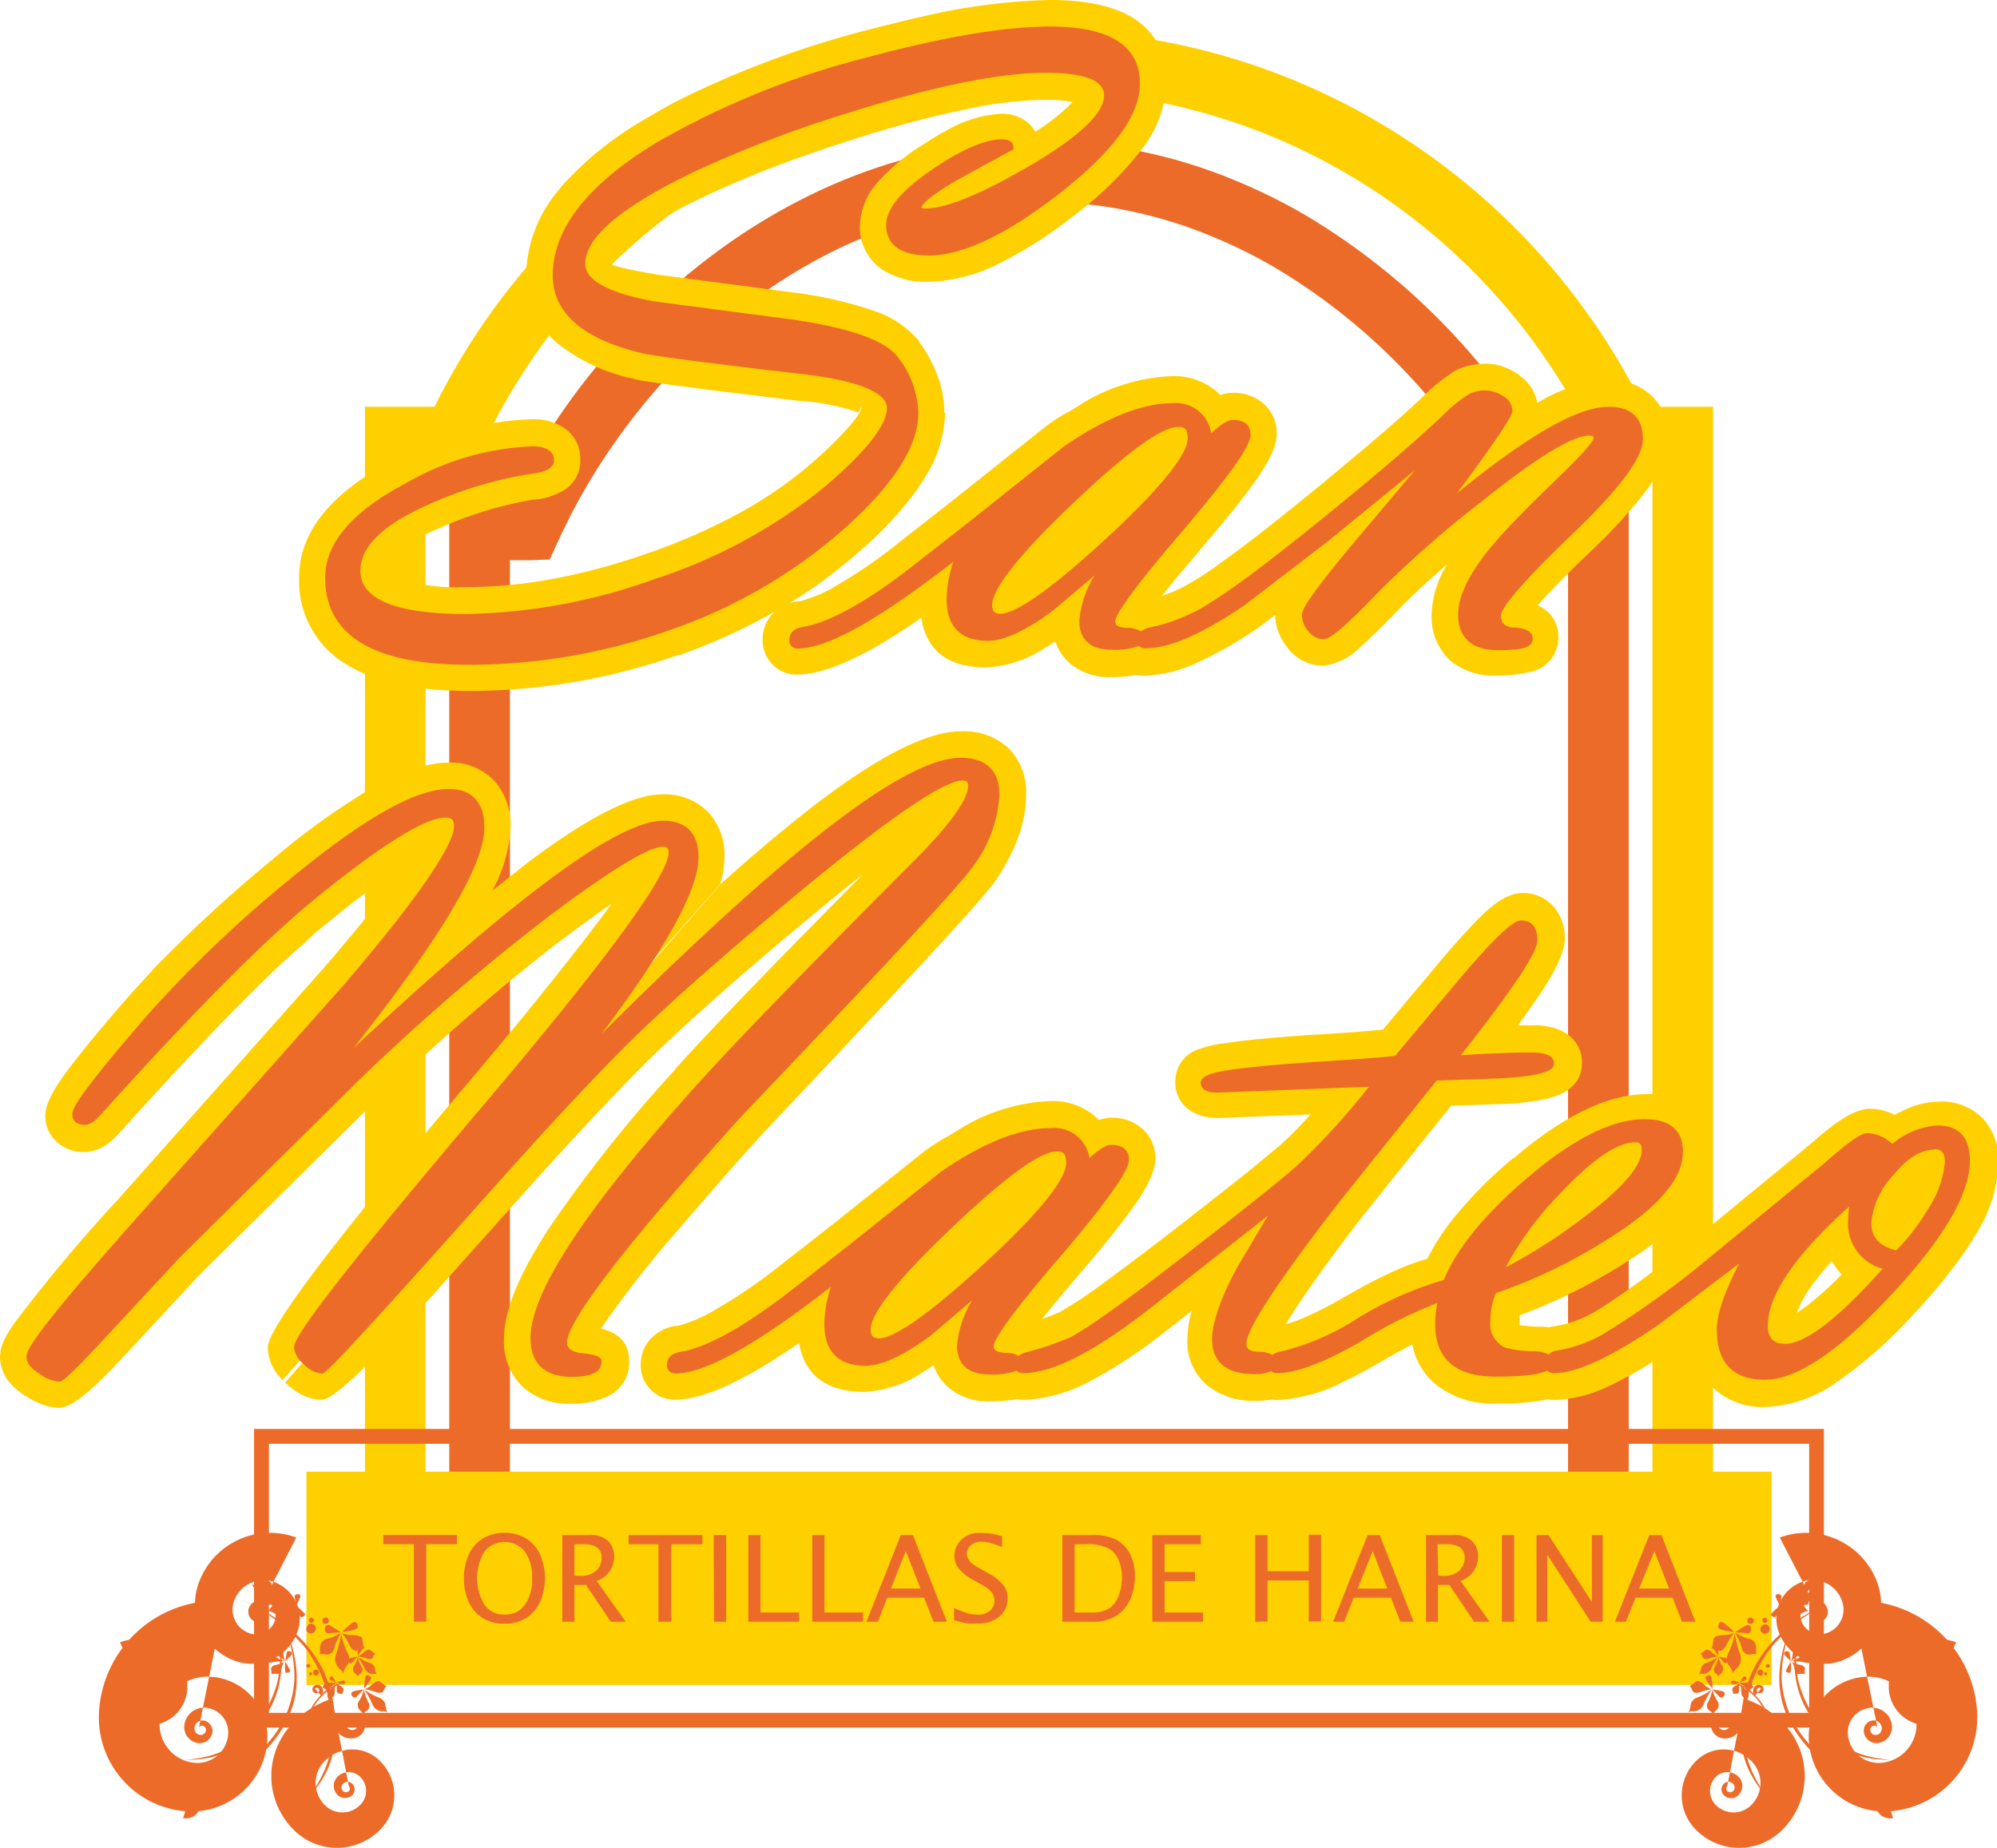 <svg xmlns="http://www.w3.org/2000/svg" viewBox="0 0 184.25 170.53"><defs><style>.cls-1,.cls-4{fill:#ed6b28;}.cls-1,.cls-2{fill-rule:evenodd;}.cls-2,.cls-3{fill:#ffd000;}</style></defs><title>Asset 1san-mateo</title><g id="Layer_2" data-name="Layer 2"><g id="Layer_1-2" data-name="Layer 1"><path class="cls-1" d="M48.92,51.7H47.05v85.42h97.62V51.7H141l-.75-1.65a56.57,56.57,0,0,0-22.54-25.31,46.12,46.12,0,0,0-5.94-2.94,41.71,41.71,0,0,0-15.9-3.2h0C81.79,18.6,69,26,60.06,36.51A60.17,60.17,0,0,0,55.27,43a56.19,56.19,0,0,0-3.8,7v0l-.75,1.63Zm-4.67-5.6h2.9A62.27,62.27,0,0,1,50.55,40a63.43,63.43,0,0,1,5.27-7.12C65.76,21.23,80,13,95.86,13h0a47.36,47.36,0,0,1,18,3.61,52.53,52.53,0,0,1,6.64,3.28A62.28,62.28,0,0,1,144.57,46.1h5.7v96.62H41.45V46.1Z"/><path class="cls-2" d="M41.84,43.14H39.26V144.69h113.2V43.14h-4.35l-.75-1.64a57.3,57.3,0,0,0-21-24.18,56.23,56.23,0,0,0-61,0,57.16,57.16,0,0,0-21,24.18l-.75,1.64Zm-5.37-5.6h3.62A62.8,62.8,0,0,1,62.36,12.62a61.8,61.8,0,0,1,67,0,62.87,62.87,0,0,1,22.27,24.92h6.42V150.29H33.67V37.54Z"/><rect class="cls-3" x="28.27" y="135.81" width="135.18" height="19.68"/><path class="cls-1" d="M151.23,146.6H154l-1.36-3.45ZM149,149.66l3.17-8h1.12l3.13,8h-1.23l-.87-2.22H150.9l-.88,2.22Zm-7.24,0v-8h1.11l4,6.18v-6.18h1v8h-1.11l-4-6.18v6.18Zm-3.19-8h1.13v8h-1.13Zm-5.87,3.76H133a2.13,2.13,0,0,0,1.69-.52,1.72,1.72,0,0,0,.45-1.15,1.23,1.23,0,0,0-.17-.65,1.11,1.11,0,0,0-.51-.44,3.05,3.05,0,0,0-1.12-.15h-.71Zm-1.13,4.24v-8H134a2.36,2.36,0,0,1,1.86.6,2,2,0,0,1,.52,1.38,2.41,2.41,0,0,1-.18.9,2.47,2.47,0,0,1-.52.79,2.69,2.69,0,0,1-.91.58l2.66,3.75H136l-2.27-3.39h-1.06v3.39Zm-6.31-3.06H128l-1.35-3.45ZM123,149.66l3.18-8h1.12l3.13,8h-1.23l-.87-2.22H124.9l-.88,2.22Zm-7.19,0v-8h1.14V145h3.8v-3.37h1.14v8h-1.14v-3.78h-3.8v3.78Zm-9.5,0v-8h4.48v.85h-3.34v2.56h2.8v.84h-2.8v2.9H111v.85Zm-7.16-.85h1.46a3.23,3.23,0,0,0,1.7-.36,2.37,2.37,0,0,0,.88-1.14,4.59,4.59,0,0,0,.32-1.73,4.18,4.18,0,0,0-.27-1.54,2.41,2.41,0,0,0-.9-1.12,4.39,4.39,0,0,0-2.25-.41h-.94Zm-1.13.85v-8h2.66a4.94,4.94,0,0,1,2.33.44,3.16,3.16,0,0,1,1.25,1.31,4.38,4.38,0,0,1,.45,2.06,5.27,5.27,0,0,1-.41,2.09,3.62,3.62,0,0,1-1.26,1.53,4.13,4.13,0,0,1-2.34.57Zm-10-.15v-1.13a7.85,7.85,0,0,0,1.41.54,4.28,4.28,0,0,0,.83.09,1.54,1.54,0,0,0,1.09-.38,1.18,1.18,0,0,0,.4-.9,1.37,1.37,0,0,0-.21-.73,3,3,0,0,0-1.06-.8l-.55-.32a4.75,4.75,0,0,1-1.49-1.15,1.91,1.91,0,0,1-.38-1.15,2,2,0,0,1,.3-1.06,2.17,2.17,0,0,1,.81-.78,2.61,2.61,0,0,1,1.28-.28,6.82,6.82,0,0,1,2,.31v1a11.85,11.85,0,0,0-1.24-.42,3,3,0,0,0-.67-.07,1.36,1.36,0,0,0-1,.36,1,1,0,0,0-.18,1.27,1.57,1.57,0,0,0,.43.46c.18.12.42.27.74.45l.58.33a4.6,4.6,0,0,1,1.49,1.16,2,2,0,0,1,.37,1.21,2.2,2.2,0,0,1-.71,1.62,2.93,2.93,0,0,1-2.11.68,5.69,5.69,0,0,1-.83,0c-.27,0-.68-.14-1.24-.29M82.2,146.6h2.73l-1.36-3.45Zm-2.26,3.06,3.17-8h1.12l3.13,8H86.13l-.87-2.22H81.87L81,149.66Zm-5,0v-8h1.13v7.15h3.56v.85Zm-5.9,0v-8h1.13v7.15h3.56v.85Zm-3.2-8H67v8H65.88Zm-5.09,8v-7.15H58v-.85h6.81v.85H61.93v7.15ZM53,145.42h.37a2.16,2.16,0,0,0,1.7-.52,1.71,1.71,0,0,0,.44-1.15,1.23,1.23,0,0,0-.16-.65,1.14,1.14,0,0,0-.52-.44,3,3,0,0,0-1.11-.15H53Zm-1.12,4.24v-8h2.42a2.36,2.36,0,0,1,1.86.6,2.07,2.07,0,0,1,.51,1.38,2.41,2.41,0,0,1-.18.9,2.31,2.31,0,0,1-.52.79,2.6,2.6,0,0,1-.91.58l2.67,3.75H56.35l-2.28-3.39H53v3.39ZM46.56,149a2.16,2.16,0,0,0,1.87-.91,4,4,0,0,0,.66-2.45,4,4,0,0,0-.66-2.45,2.41,2.41,0,0,0-3.74,0,4.81,4.81,0,0,0,0,4.9,2.16,2.16,0,0,0,1.87.91m0,.84a3.76,3.76,0,0,1-2-.5,3.42,3.42,0,0,1-1.3-1.48,5.11,5.11,0,0,1-.46-2.21,5.21,5.21,0,0,1,.44-2.16,3.33,3.33,0,0,1,1.3-1.51,4,4,0,0,1,4,0,3.33,3.33,0,0,1,1.3,1.51,5.5,5.5,0,0,1,0,4.31,3.39,3.39,0,0,1-1.28,1.51,3.69,3.69,0,0,1-2,.53m-8.37-.19v-7.15H35.36v-.85h6.8v.85H39.33v7.15Z"/><path class="cls-1" d="M166.92,133.24H24.81v24.83H166.92Zm-142.8-1.37H168.28v27.56H23.44V131.87Z"/><path class="cls-1" d="M30.83,158.89a2.7,2.7,0,0,0,.06.41,1.55,1.55,0,0,0,1.89,1.08,1.23,1.23,0,0,0,.86-1.51,1,1,0,0,0-1.2-.68.77.77,0,0,0-.55,1,.63.63,0,0,0,.77.44A.5.5,0,0,0,33,159"/><path class="cls-1" d="M29.62,156.47a.64.64,0,0,0,.1-.13.58.58,0,0,0-.2-.8.48.48,0,0,0-.64.15.38.38,0,0,0,.12.52.31.31,0,0,0,.42-.1.25.25,0,0,0-.08-.33.21.21,0,0,0-.27.07"/><path class="cls-1" d="M29,154.59a.28.28,0,0,0,.38-.09.27.27,0,0,0-.08-.38.28.28,0,0,0-.38.09.29.29,0,0,0,.08.38"/><path class="cls-1" d="M28.56,154.61a.15.15,0,0,0,.2-.05.14.14,0,0,0,0-.2.15.15,0,0,0-.2,0,.15.15,0,0,0,0,.21"/><path class="cls-1" d="M28.34,153.85a.18.18,0,0,0,.26,0,.19.19,0,0,0-.06-.26.18.18,0,0,0-.26.06.18.18,0,0,0,.06.25"/><path class="cls-1" d="M25.43,150.44a.19.19,0,0,0,.26-.06.19.19,0,0,0-.06-.26.19.19,0,0,0-.26.06.19.19,0,0,0,.06.26"/><path class="cls-1" d="M31,155.3a2.08,2.08,0,0,1,.07.66c0,.07,0,.31.2.33a.85.85,0,0,1,.32.06,2.45,2.45,0,0,1,.11-.41c0-.09,0-.22-.39-.39a1.39,1.39,0,0,1-.31-.25"/><path class="cls-1" d="M31,155.28a4,4,0,0,1-.63.74.61.61,0,0,0-.13.62.37.37,0,0,1,.05.28,1.14,1.14,0,0,1,.39-.28.63.63,0,0,0,.2-.4,3.34,3.34,0,0,1,.12-1"/><path class="cls-1" d="M31.05,155.26c.53.16.67.19.73.13s.08-.29-.08-.3a3.09,3.09,0,0,0-.65.17"/><path class="cls-1" d="M31,155.25c-.25-.4-.31-.58-.45-.55s-.21.28-.08.33l.53.22"/><path class="cls-1" d="M31,155.26a1.58,1.58,0,0,1-.7,0,.39.39,0,0,0-.43.23c-.09.22-.14.25-.17.25.16,0,.23.11.29.13a.32.32,0,0,0,.38,0,3,3,0,0,1,.63-.54"/><path class="cls-1" d="M30.65,158.2a2.63,2.63,0,0,1-.42.65c-.06.06-.21.31-.06.45s.24.25.24.29c.09-.12.31-.21.4-.29s.13-.23-.06-.64a1.57,1.57,0,0,1-.1-.46"/><path class="cls-1" d="M30.64,158.17a4.7,4.7,0,0,1-1.11.21.72.72,0,0,0-.58.46c-.05.24-.16.29-.16.29a1.38,1.38,0,0,1,.56,0,.63.63,0,0,0,.47-.22,4.18,4.18,0,0,1,.82-.78"/><path class="cls-1" d="M30.7,158.19c.35.53.47.66.56.65s.29-.21.15-.33a3.53,3.53,0,0,0-.71-.32"/><path class="cls-1" d="M30.67,158.14c.07-.54.14-.75,0-.83s-.4.1-.32.25.32.58.32.58Z"/><path class="cls-1" d="M30.66,158.16a2,2,0,0,1-.61-.55.47.47,0,0,0-.57-.11c-.24.14-.31.13-.33.11a.58.58,0,0,1,.16.33.42.42,0,0,0,.38.25,3,3,0,0,1,1,0"/><path class="cls-1" d="M33.64,155.9a3.77,3.77,0,0,1,1.08.28c.12,0,.52.14.65-.12s.23-.45.28-.46a3.83,3.83,0,0,1-.57-.42c-.15-.08-.38-.08-.85.37a2.73,2.73,0,0,1-.59.35"/><path class="cls-1" d="M33.6,155.91a7.83,7.83,0,0,1,.79,1.44,1,1,0,0,0,.89.58.57.57,0,0,1,.48.1,2,2,0,0,1-.21-.79,1,1,0,0,0-.51-.55,5.7,5.7,0,0,1-1.44-.78"/><path class="cls-1" d="M33.6,155.84c.57-.73.69-1,.63-1.07s-.41-.3-.51-.06a5.67,5.67,0,0,0-.12,1.13"/><path class="cls-1" d="M33.55,155.9c-.78.15-1.1.14-1.14.38s.32.5.48.32.66-.7.66-.7"/><path class="cls-1" d="M33.57,155.91A3,3,0,0,1,33.1,157a.67.67,0,0,0,.1.82c.3.27.32.37.3.41.1-.25.3-.3.38-.37a.59.59,0,0,0,.17-.63,5.11,5.11,0,0,1-.48-1.31"/><path class="cls-1" d="M33,152.87a3.35,3.35,0,0,1,.88.2c.09.05.41.11.52-.11a1,1,0,0,1,.21-.37,3.37,3.37,0,0,1-.46-.32c-.13-.07-.31-.06-.68.31a2.22,2.22,0,0,1-.47.29"/><path class="cls-1" d="M33,152.88a6,6,0,0,1,.66,1.14.79.79,0,0,0,.73.45.47.47,0,0,1,.38.06,1.6,1.6,0,0,1-.19-.62.71.71,0,0,0-.41-.43,4.14,4.14,0,0,1-1.17-.6"/><path class="cls-1" d="M33,152.82c.44-.59.54-.77.48-.87s-.33-.23-.41,0a5,5,0,0,0-.07.91"/><path class="cls-1" d="M33,152.87c-.63.14-.88.14-.91.33s.26.4.39.25l.52-.58"/><path class="cls-1" d="M33,152.88a2.34,2.34,0,0,1-.35.87.52.52,0,0,0,.1.66c.24.21.25.29.25.32.07-.2.23-.23.29-.3a.48.48,0,0,0,.12-.51,4.23,4.23,0,0,1-.41-1"/><path class="cls-1" d="M31.53,150.71a4.45,4.45,0,0,1,.74,1.16c.06.15.35.57.68.45a1.7,1.7,0,0,1,.65-.18,6.5,6.5,0,0,1-.17-.86c0-.2-.27-.39-1.08-.39a3,3,0,0,1-.82-.18"/><path class="cls-1" d="M31.49,150.69a9.68,9.68,0,0,1-.5,2,1.23,1.23,0,0,0,.31,1.28c.34.26.34.48.34.48a2.65,2.65,0,0,1,.48-.88,1.13,1.13,0,0,0,0-.93,6.57,6.57,0,0,1-.64-1.91"/><path class="cls-1" d="M31.55,150.62c1.13-.18,1.42-.27,1.46-.43s-.1-.62-.4-.49a7.59,7.59,0,0,0-1.06.92"/><path class="cls-1" d="M31.45,150.64c-.83-.53-1.1-.81-1.35-.62s-.13.72.16.7l1.19-.08"/><path class="cls-1" d="M31.47,150.66a3.65,3.65,0,0,1-1.34.58.82.82,0,0,0-.6.83c0,.49,0,.59-.08.62a1.15,1.15,0,0,1,.66,0,.7.7,0,0,0,.68-.42,5.75,5.75,0,0,1,.68-1.59"/><path class="cls-1" d="M26.27,153.34a3.41,3.41,0,0,1-.87.32c-.1,0-.42.14-.39.37s.06.41,0,.45a2.81,2.81,0,0,1,.59,0c.13,0,.29-.13.41-.65a2,2,0,0,1,.24-.51"/><path class="cls-1" d="M26.28,153.32a6.34,6.34,0,0,1-1.19-.61.82.82,0,0,0-.88,0c-.21.19-.36.15-.36.15a1.72,1.72,0,0,1,.5.44.77.77,0,0,0,.6.14,4.71,4.71,0,0,1,1.33-.13"/><path class="cls-1" d="M26.32,153.37c-.05.76,0,1,.06,1s.42,0,.38-.2a4.4,4.4,0,0,0-.44-.82"/><path class="cls-1" d="M26.32,153.3c.46-.46.69-.59.61-.78s-.45-.19-.48,0-.13.77-.13.77"/><path class="cls-1" d="M26.3,153.31a2.7,2.7,0,0,1-.17-.95.54.54,0,0,0-.45-.51c-.32,0-.38-.11-.39-.14.05.21-.07.33-.09.42a.51.51,0,0,0,.18.51,3.82,3.82,0,0,1,.92.67"/><path class="cls-1" d="M24.91,147.22a2.37,2.37,0,0,1-.73,0c-.08,0-.35,0-.39.18a1,1,0,0,1-.1.34,3.5,3.5,0,0,1,.43.17c.1,0,.25,0,.47-.38a2,2,0,0,1,.32-.31"/><path class="cls-1" d="M24.93,147.21a4.92,4.92,0,0,1-.74-.78.66.66,0,0,0-.65-.22.4.4,0,0,1-.32,0,1.29,1.29,0,0,1,.26.46.6.6,0,0,0,.41.26,3.83,3.83,0,0,1,1,.26"/><path class="cls-1" d="M24.94,147.25c-.24.55-.28.71-.22.78s.3.12.33-.05a4.07,4.07,0,0,0-.11-.73"/><path class="cls-1" d="M25,147.21c.47-.23.67-.27.65-.43s-.28-.26-.35-.12-.3.55-.3.55"/><path class="cls-1" d="M24.94,147.2a2.06,2.06,0,0,1,.12-.75.43.43,0,0,0-.2-.5c-.23-.12-.25-.18-.25-.21,0,.17-.14.23-.18.29a.39.39,0,0,0,0,.43,3.47,3.47,0,0,1,.52.74Z"/><path class="cls-1" d="M27.3,148.23a3.34,3.34,0,0,1-.76.63c-.1,0-.37.3-.25.53a1,1,0,0,1,.18.44,3.17,3.17,0,0,1,.6-.19c.13-.07.25-.24.17-.81a2.31,2.31,0,0,1,.06-.6"/><path class="cls-1" d="M27.31,148.2a7,7,0,0,1-1.44-.18.88.88,0,0,0-.88.34c-.15.26-.31.29-.31.29a1.67,1.67,0,0,1,.67.26.87.87,0,0,0,.65-.08,5,5,0,0,1,1.31-.63"/><path class="cls-1" d="M27.37,148.24c.22.78.31,1,.43,1s.43-.14.31-.33a4.78,4.78,0,0,0-.74-.67"/><path class="cls-1" d="M27.34,148.17c.3-.64.47-.86.32-1s-.52,0-.48.18l.16.83"/><path class="cls-1" d="M27.32,148.18a2.51,2.51,0,0,1-.52-.9.6.6,0,0,0-.64-.35c-.35.07-.43,0-.45,0a.88.88,0,0,1,.07.47.51.51,0,0,0,.36.44,4,4,0,0,1,1.18.34"/><path class="cls-1" d="M25.66,154.92a9.6,9.6,0,0,1-3.38,5.45c-1.66,1.51-2.93,1.75-5.16,2.07,2-.14,3.54-.12,5.86-2.31s4-5.41,2.34-11.29a14.09,14.09,0,0,1,.34,6.08"/><path class="cls-1" d="M27.17,154.85a9.6,9.6,0,0,1-2.4,5.94c-1.38,1.78-2.59,2.23-4.73,2.92,1.95-.48,3.46-.72,5.38-3.27s3.06-6,.37-11.53a14.21,14.21,0,0,1,1.38,5.94"/><path class="cls-1" d="M28.16,152.07a11.86,11.86,0,0,1,2.42,7.51c.1,2.76-.68,4.15-2.16,6.49,1.46-2,2.7-3.41,2.5-7.34s-1.87-8.11-8.75-11.18a17.58,17.58,0,0,1,6,4.52"/><path class="cls-1" d="M28.43,159a4.51,4.51,0,0,1,1.45-2.64,3.76,3.76,0,0,1,2.36-1.1,3.56,3.56,0,0,0-2.69,1.23c-1.07,1.12-1.75,2.64-.8,5.36a6.67,6.67,0,0,1-.32-2.85"/><path class="cls-1" d="M28.42,150a.43.43,0,0,0-.05.62.45.45,0,0,0,.62,0,.44.44,0,0,0,.05-.62.43.43,0,0,0-.62-.05"/><path class="cls-1" d="M28.57,149.36a.24.24,0,0,0,0,.33.23.23,0,0,0,.33,0,.24.24,0,0,0,0-.33.24.24,0,0,0-.34,0"/><path class="cls-1" d="M29.83,149.35a.3.3,0,0,0,0,.43.3.3,0,1,0,0-.43"/><path class="cls-1" d="M20.7,147.75A10.89,10.89,0,0,0,9.14,157.91a8.69,8.69,0,0,0,8.12,9.25,7,7,0,0,0,7.4-6.5,5.57,5.57,0,0,0-5.2-5.92,4.44,4.44,0,0,0-4.73,4.16,3.57,3.57,0,0,0,3.32,3.79,2.85,2.85,0,0,0,3-2.66A2.28,2.28,0,0,0,19,157.6,1.83,1.83,0,0,0,17,159.3a1.47,1.47,0,0,0,1.36,1.56,1.18,1.18,0,0,0,1.25-1.09,1,1,0,0,0-.87-1,.76.76,0,0,0-.8.7.6.6,0,0,0,.56.64.49.49,0,0,0,.51-.45.4.4,0,0,0-.36-.41.3.3,0,0,0-.32.29"/><path class="cls-1" d="M19.22,162.52a1.55,1.55,0,0,1,.31-.07,1.18,1.18,0,0,1,1.31,1,.94.94,0,0,1-.83,1,.75.75,0,0,1-.84-.66.61.61,0,0,1,.53-.67.49.49,0,0,1,.54.42.39.39,0,0,1-.34.43"/><path class="cls-1" d="M11.07,151.55a5.73,5.73,0,0,1,1.19-.27,4.47,4.47,0,0,1,5,3.92,3.58,3.58,0,0,1-3.13,4,2.87,2.87,0,0,1-3.18-2.51,2.29,2.29,0,0,1,2-2.54,1.83,1.83,0,0,1,2,1.61,1.47,1.47,0,0,1-1.29,1.62"/><path class="cls-1" d="M12.38,158.91a2.79,2.79,0,0,1,.57.29,2.34,2.34,0,0,1,.64,3.23,1.88,1.88,0,0,1-2.59.51,1.49,1.49,0,0,1-.4-2.07,1.19,1.19,0,0,1,1.65-.32,1,1,0,0,1,.26,1.32.77.77,0,0,1-1.06.21"/><path class="cls-1" d="M27.34,141.89a7,7,0,0,0-9,4.18,5.6,5.6,0,0,0,3.34,7.2,4.49,4.49,0,0,0,5.76-2.67A3.6,3.6,0,0,0,25.3,146a2.88,2.88,0,0,0-3.69,1.71,2.31,2.31,0,0,0,1.37,3,1.84,1.84,0,0,0,2.36-1.09,1.47,1.47,0,0,0-.88-1.89,1.17,1.17,0,0,0-1.51.7,1,1,0,0,0,.56,1.21.76.76,0,0,0,1-.45.6.6,0,0,0-.36-.78.49.49,0,0,0-.62.29.39.39,0,0,0,.23.5.31.31,0,0,0,.4-.18.24.24,0,0,0-.15-.32.19.19,0,0,0-.25.12"/><path class="cls-1" d="M30.63,156.76a8.76,8.76,0,0,0-3.74,2.39,7,7,0,0,0,.39,9.89,5.6,5.6,0,0,0,7.91-.31,4.48,4.48,0,0,0-.25-6.33,3.57,3.57,0,0,0-5.06.2,2.87,2.87,0,0,0,.16,4.05,2.29,2.29,0,0,0,3.24-.13,1.82,1.82,0,0,0-.1-2.59,1.47,1.47,0,0,0-2.08.08,1.18,1.18,0,0,0,.07,1.66,1,1,0,0,0,1.33,0,.75.75,0,0,0,0-1.06.6.6,0,0,0-.85,0,.48.48,0,0,0,0,.68.39.39,0,0,0,.54,0,.32.32,0,0,0,0-.44"/><path class="cls-1" d="M16.89,167.8a1.86,1.86,0,0,0,.34,0,1.26,1.26,0,0,0,1.24-1.26,1,1,0,0,0-1-1,.79.79,0,0,0-.79.8.65.65,0,0,0,.65.64.5.5,0,0,0,.5-.51.41.41,0,0,0-.41-.41"/><path class="cls-1" d="M29.32,163.12a1.65,1.65,0,0,1-.07.32,1.19,1.19,0,0,1-1.53.68.94.94,0,0,1-.55-1.21.76.76,0,0,1,1-.44.6.6,0,0,1,.35.78.5.5,0,0,1-.63.28.39.39,0,0,1-.22-.5"/><path class="cls-1" d="M22.45,150.69l.19,0a.73.73,0,0,1,.82.64.59.59,0,0,1-.52.65.47.47,0,0,1-.51-.41.37.37,0,0,1,.32-.42.3.3,0,0,1,.34.26.25.25,0,0,1-.22.27"/><path class="cls-1" d="M160.71,158.89a1.4,1.4,0,0,1-.06.41,1.53,1.53,0,0,1-1.88,1.08,1.24,1.24,0,0,1-.87-1.51,1,1,0,0,1,1.21-.68.77.77,0,0,1,.55,1,.63.63,0,0,1-.77.44.51.51,0,0,1-.36-.62"/><path class="cls-1" d="M161.93,156.47a.64.64,0,0,1-.1-.13.58.58,0,0,1,.19-.8.49.49,0,0,1,.65.15.39.39,0,0,1-.13.52.29.29,0,0,1-.41-.1.24.24,0,0,1,.08-.33.19.19,0,0,1,.26.07"/><path class="cls-1" d="M162.57,154.59a.28.28,0,1,1,.08-.38.28.28,0,0,1-.08.38"/><path class="cls-1" d="M163,154.61a.15.15,0,0,1-.2-.05.16.16,0,0,1,0-.2.17.17,0,0,1,.21,0,.16.16,0,0,1-.05.21"/><path class="cls-1" d="M163.21,153.85a.18.18,0,0,1-.26,0,.19.19,0,0,1,.06-.26.19.19,0,0,1,.26.06.18.18,0,0,1-.06.25"/><path class="cls-1" d="M166.12,150.44a.18.18,0,0,1-.26-.06.19.19,0,0,1,0-.26.2.2,0,0,1,.27.06.19.19,0,0,1-.06.26"/><path class="cls-1" d="M160.52,155.3a2.08,2.08,0,0,0-.07.66c0,.07,0,.31-.2.33s-.3,0-.32.06a4,4,0,0,0-.11-.41c0-.09,0-.22.38-.39a1.34,1.34,0,0,0,.32-.25"/><path class="cls-1" d="M160.53,155.28a4.48,4.48,0,0,0,.63.74.61.61,0,0,1,.14.62.32.32,0,0,0-.05.28,1.25,1.25,0,0,0-.39-.28.55.55,0,0,1-.2-.4,3.1,3.1,0,0,0-.13-1"/><path class="cls-1" d="M160.49,155.26c-.52.16-.67.19-.72.13s-.08-.29.07-.3a2.92,2.92,0,0,1,.65.17"/><path class="cls-1" d="M160.54,155.25c.24-.4.3-.58.45-.55s.21.28.08.33l-.53.22"/><path class="cls-1" d="M160.54,155.26a1.53,1.53,0,0,0,.69,0,.41.41,0,0,1,.44.23c.08.22.14.25.16.25-.15,0-.23.11-.28.13a.34.34,0,0,1-.39,0,3.22,3.22,0,0,0-.62-.54"/><path class="cls-1" d="M160.9,158.2a2.63,2.63,0,0,0,.42.65c.06.06.2.31.06.45s-.25.25-.24.29a3.07,3.07,0,0,0-.4-.29c-.09-.07-.14-.23.06-.64a1.57,1.57,0,0,0,.1-.46"/><path class="cls-1" d="M160.9,158.17a4.7,4.7,0,0,0,1.11.21.7.7,0,0,1,.58.46c0,.24.17.29.17.29a1.38,1.38,0,0,0-.56,0,.65.65,0,0,1-.48-.22,3.9,3.9,0,0,0-.82-.78"/><path class="cls-1" d="M160.85,158.19c-.36.53-.48.66-.57.65s-.29-.21-.15-.33a3.56,3.56,0,0,1,.72-.32"/><path class="cls-1" d="M160.88,158.14c-.07-.54-.15-.75,0-.83s.4.1.32.25l-.32.58"/><path class="cls-1" d="M160.89,158.16a2.14,2.14,0,0,0,.61-.55.46.46,0,0,1,.56-.11c.24.14.31.13.34.11-.14.12-.13.26-.17.33a.4.4,0,0,1-.37.25,3,3,0,0,0-1,0"/><path class="cls-1" d="M157.91,155.9a3.77,3.77,0,0,0-1.09.28c-.11,0-.51.14-.64-.12s-.23-.45-.29-.46a4,4,0,0,0,.58-.42c.14-.08.38-.08.85.37a2.47,2.47,0,0,0,.59.35"/><path class="cls-1" d="M157.94,155.91a7.83,7.83,0,0,0-.79,1.44,1,1,0,0,1-.89.58.56.56,0,0,0-.47.1,2.17,2.17,0,0,0,.21-.79.92.92,0,0,1,.5-.55,5.54,5.54,0,0,0,1.44-.78"/><path class="cls-1" d="M158,155.84c-.57-.73-.7-1-.63-1.07s.4-.3.51-.06a5.67,5.67,0,0,1,.12,1.13"/><path class="cls-1" d="M158,155.9c.77.15,1.09.14,1.13.38s-.31.5-.48.32l-.65-.7"/><path class="cls-1" d="M158,155.91a3,3,0,0,0,.47,1.08.66.66,0,0,1-.1.82c-.29.27-.31.37-.3.41-.09-.25-.3-.3-.38-.37a.59.59,0,0,1-.17-.63,4.76,4.76,0,0,0,.48-1.31"/><path class="cls-1" d="M158.51,152.87a3.35,3.35,0,0,0-.87.2c-.09.05-.42.11-.52-.11s-.17-.36-.22-.37a3,3,0,0,0,.47-.32c.12-.07.3-.06.68.31a2.05,2.05,0,0,0,.46.29"/><path class="cls-1" d="M158.54,152.88a6,6,0,0,0-.66,1.14.81.81,0,0,1-.73.45.47.47,0,0,0-.38.06,1.41,1.41,0,0,0,.18-.62.73.73,0,0,1,.42-.43,4.14,4.14,0,0,0,1.17-.6"/><path class="cls-1" d="M158.55,152.82c-.44-.59-.54-.77-.49-.87s.34-.23.41,0a4.36,4.36,0,0,1,.08.91"/><path class="cls-1" d="M158.58,152.87c.62.14.88.14.9.33s-.26.4-.39.25l-.51-.58"/><path class="cls-1" d="M158.56,152.88a2.31,2.31,0,0,0,.36.87.54.54,0,0,1-.1.66c-.24.21-.26.29-.25.32-.07-.2-.23-.23-.29-.3a.45.45,0,0,1-.12-.51,4.27,4.27,0,0,0,.4-1"/><path class="cls-1" d="M160,150.71a4.92,4.92,0,0,0-.75,1.16c-.05.15-.34.57-.68.45a1.63,1.63,0,0,0-.64-.18,5.11,5.11,0,0,0,.16-.86c.06-.2.28-.39,1.09-.39a3,3,0,0,0,.82-.18"/><path class="cls-1" d="M160.06,150.69a9.05,9.05,0,0,0,.5,2,1.25,1.25,0,0,1-.31,1.28c-.34.26-.35.48-.35.48a2.33,2.33,0,0,0-.48-.88,1.14,1.14,0,0,1,0-.93,6.89,6.89,0,0,0,.64-1.91"/><path class="cls-1" d="M160,150.62c-1.13-.18-1.43-.27-1.47-.43s.11-.62.41-.49a7.59,7.59,0,0,1,1.06.92"/><path class="cls-1" d="M160.09,150.64c.83-.53,1.11-.81,1.35-.62s.13.72-.16.7l-1.19-.08"/><path class="cls-1" d="M160.08,150.66a3.65,3.65,0,0,0,1.34.58.82.82,0,0,1,.6.83c0,.49,0,.59.07.62-.29-.14-.51,0-.65,0a.7.7,0,0,1-.68-.42,5.75,5.75,0,0,0-.68-1.59"/><path class="cls-1" d="M165.28,153.34a3.26,3.26,0,0,0,.86.32c.11,0,.42.14.39.37a1.19,1.19,0,0,0,0,.45,2.74,2.74,0,0,0-.58,0c-.14,0-.29-.13-.41-.65a2,2,0,0,0-.24-.51"/><path class="cls-1" d="M165.26,153.32a6.18,6.18,0,0,0,1.2-.61.81.81,0,0,1,.87,0c.22.19.37.15.37.15a1.59,1.59,0,0,0-.5.44.77.77,0,0,1-.6.14,4.75,4.75,0,0,0-1.34-.13"/><path class="cls-1" d="M165.22,153.37c.06.76,0,1-.06,1s-.42,0-.37-.2a4.49,4.49,0,0,1,.43-.82"/><path class="cls-1" d="M165.22,153.3c-.46-.46-.68-.59-.6-.78s.45-.19.48,0l.12.77"/><path class="cls-1" d="M165.24,153.31a2.29,2.29,0,0,0,.17-.95.55.55,0,0,1,.45-.51c.33,0,.39-.11.4-.14a.66.66,0,0,0,.08.42.47.47,0,0,1-.18.51,3.82,3.82,0,0,0-.92.67"/><path class="cls-1" d="M166.64,147.22a2.37,2.37,0,0,0,.73,0c.08,0,.35,0,.39.18a1,1,0,0,0,.1.34,3,3,0,0,0-.43.17c-.11,0-.25,0-.48-.38a1.74,1.74,0,0,0-.31-.31"/><path class="cls-1" d="M166.62,147.21a4.76,4.76,0,0,0,.73-.78.68.68,0,0,1,.66-.22.38.38,0,0,0,.31,0,1.11,1.11,0,0,0-.25.46.63.63,0,0,1-.41.26,3.74,3.74,0,0,0-1,.26"/><path class="cls-1" d="M166.6,147.25c.24.55.29.71.23.78s-.31.12-.33-.05a3.44,3.44,0,0,1,.1-.73"/><path class="cls-1" d="M166.59,147.21c-.47-.23-.67-.27-.66-.43s.29-.26.36-.12l.3.55"/><path class="cls-1" d="M166.6,147.2a1.86,1.86,0,0,0-.12-.75.44.44,0,0,1,.2-.5c.23-.12.26-.18.26-.21,0,.17.14.23.18.29a.41.41,0,0,1,0,.43,2.88,2.88,0,0,0-.52.74"/><path class="cls-1" d="M164.25,148.23a3.13,3.13,0,0,0,.76.63c.09,0,.37.3.25.53a1.33,1.33,0,0,0-.19.44,3.09,3.09,0,0,0-.59-.19c-.14-.07-.25-.24-.17-.81a2.31,2.31,0,0,0-.06-.6"/><path class="cls-1" d="M164.24,148.2a6.9,6.9,0,0,0,1.43-.18.89.89,0,0,1,.89.34c.15.26.31.29.31.29a1.61,1.61,0,0,0-.67.26.9.9,0,0,1-.66-.08,4.87,4.87,0,0,0-1.3-.63"/><path class="cls-1" d="M164.18,148.24c-.23.78-.32,1-.44,1s-.42-.14-.3-.33a4.36,4.36,0,0,1,.74-.67"/><path class="cls-1" d="M164.2,148.17c-.29-.64-.47-.86-.32-1s.53,0,.49.18-.17.83-.17.83"/><path class="cls-1" d="M164.22,148.18a2.76,2.76,0,0,0,.53-.9.59.59,0,0,1,.64-.35c.35.07.43,0,.45,0a.72.72,0,0,0-.07.47c0,.09-.09.39-.36.44a4.06,4.06,0,0,0-1.19.34"/><path class="cls-1" d="M165.88,154.92a9.61,9.61,0,0,0,3.39,5.45c1.65,1.51,2.92,1.75,5.15,2.07-2-.14-3.53-.12-5.86-2.31s-4-5.41-2.33-11.29a14.34,14.34,0,0,0-.35,6.08"/><path class="cls-1" d="M164.37,154.85a9.67,9.67,0,0,0,2.41,5.94c1.37,1.78,2.58,2.23,4.72,2.92-1.94-.48-3.46-.72-5.38-3.27s-3.05-6-.37-11.53a14.56,14.56,0,0,0-1.38,5.94"/><path class="cls-1" d="M163.39,152.07a11.74,11.74,0,0,0-2.42,7.51c-.11,2.76.68,4.15,2.15,6.49-1.46-2-2.7-3.41-2.49-7.34s1.86-8.11,8.75-11.18a17.34,17.34,0,0,0-6,4.52"/><path class="cls-1" d="M163.12,159a4.56,4.56,0,0,0-1.45-2.64,3.76,3.76,0,0,0-2.37-1.1,3.53,3.53,0,0,1,2.69,1.23c1.07,1.12,1.76,2.64.81,5.36a6.86,6.86,0,0,0,.32-2.85"/><path class="cls-1" d="M163.13,150a.44.44,0,0,1-.57.67.44.44,0,0,1,.57-.67"/><path class="cls-1" d="M163,149.36a.24.24,0,0,1,0,.33.24.24,0,0,1-.34,0,.24.24,0,0,1,0-.33.23.23,0,0,1,.33,0"/><path class="cls-1" d="M161.72,149.35a.31.31,0,0,1,0,.43.3.3,0,0,1-.42,0,.29.29,0,0,1,0-.42.3.3,0,0,1,.42,0"/><path class="cls-1" d="M170.85,147.75a10.89,10.89,0,0,1,11.56,10.16,8.71,8.71,0,0,1-8.12,9.25,7,7,0,0,1-7.4-6.5,5.56,5.56,0,0,1,5.19-5.92,4.46,4.46,0,0,1,4.74,4.16,3.57,3.57,0,0,1-3.33,3.79,2.86,2.86,0,0,1-3-2.66,2.28,2.28,0,0,1,2.13-2.43,1.82,1.82,0,0,1,1.94,1.7,1.47,1.47,0,0,1-1.36,1.56,1.17,1.17,0,0,1-1.24-1.09.93.93,0,0,1,.87-1,.75.75,0,0,1,.79.7.59.59,0,0,1-.56.64.48.48,0,0,1-.5-.45.38.38,0,0,1,.36-.41.31.31,0,0,1,.32.29"/><path class="cls-1" d="M172.33,162.52a1.55,1.55,0,0,0-.31-.07,1.18,1.18,0,0,0-1.31,1,.93.93,0,0,0,.82,1,.76.76,0,0,0,.85-.66.61.61,0,0,0-.54-.67.48.48,0,0,0-.53.42.37.37,0,0,0,.33.43"/><path class="cls-1" d="M180.48,151.55a5.88,5.88,0,0,0-1.19-.27,4.46,4.46,0,0,0-5,3.92,3.58,3.58,0,0,0,3.13,4,2.87,2.87,0,0,0,3.18-2.51,2.3,2.3,0,0,0-2-2.54,1.83,1.83,0,0,0-2,1.61,1.46,1.46,0,0,0,1.28,1.62"/><path class="cls-1" d="M179.16,158.91a2.71,2.71,0,0,0-.56.29,2.33,2.33,0,0,0-.64,3.23,1.86,1.86,0,0,0,2.58.51,1.49,1.49,0,0,0,.41-2.07,1.19,1.19,0,0,0-1.65-.32,1,1,0,0,0-.27,1.32.77.77,0,0,0,1.06.21"/><path class="cls-1" d="M164.21,141.89a7,7,0,0,1,9,4.18,5.61,5.61,0,0,1-3.34,7.2,4.49,4.49,0,0,1-5.76-2.67,3.59,3.59,0,0,1,2.14-4.61,2.86,2.86,0,0,1,3.68,1.71,2.3,2.3,0,0,1-1.36,3,1.84,1.84,0,0,1-2.36-1.09,1.47,1.47,0,0,1,.87-1.89,1.17,1.17,0,0,1,1.51.7.94.94,0,0,1-.56,1.21.75.75,0,0,1-1-.45.61.61,0,0,1,.35-.78.49.49,0,0,1,.62.29.38.38,0,0,1-.23.5.3.3,0,0,1-.39-.18.25.25,0,0,1,.14-.32.2.2,0,0,1,.26.12"/><path class="cls-1" d="M160.91,156.76a8.7,8.7,0,0,1,3.74,2.39,7,7,0,0,1-.39,9.89,5.6,5.6,0,0,1-7.91-.31,4.48,4.48,0,0,1,.25-6.33,3.57,3.57,0,0,1,5.06.2,2.85,2.85,0,0,1-.16,4.05,2.29,2.29,0,0,1-3.24-.13,1.83,1.83,0,0,1,.1-2.59,1.47,1.47,0,0,1,2.08.08,1.18,1.18,0,0,1-.06,1.66.94.94,0,0,1-1.33,0,.75.75,0,0,1,0-1.06.6.6,0,0,1,.85,0,.49.49,0,0,1,0,.68.39.39,0,0,1-.54,0,.31.31,0,0,1,0-.44"/><path class="cls-1" d="M174.66,167.8a2,2,0,0,1-.34,0,1.25,1.25,0,0,1-1.24-1.26,1,1,0,0,1,1-1,.8.8,0,0,1,.8.8.65.65,0,0,1-.65.64.51.51,0,0,1-.51-.51.42.42,0,0,1,.42-.41"/><path class="cls-1" d="M162.22,163.12a1.16,1.16,0,0,0,.08.32,1.18,1.18,0,0,0,1.52.68.93.93,0,0,0,.55-1.21.75.75,0,0,0-1-.44.59.59,0,0,0-.35.78.48.48,0,0,0,.62.28.38.38,0,0,0,.22-.5"/><path class="cls-1" d="M169.09,150.69l-.19,0a.73.73,0,0,0-.81.64.58.58,0,0,0,.51.65.47.47,0,0,0,.52-.41.39.39,0,0,0-.33-.42.3.3,0,0,0-.33.26.25.25,0,0,0,.21.27"/><path class="cls-2" d="M171.11,110.58q-8.28,7.24-8.28,11.79c0,1.3.62,2,1.87,2,2,0,5.19-2.46,9.51-7.37a4.07,4.07,0,0,1-3.42-4.39,7,7,0,0,1,.32-2m4,5.08a19.34,19.34,0,0,0,3-3.86,9.7,9.7,0,0,0,1.67-4.48c0-1-.44-1.54-1.34-1.54q-2,0-4,2.49a7.56,7.56,0,0,0-2,4.54c0,1.53.88,2.47,2.67,2.85m-13.77-.07L152.94,122c-4.28,3-7.47,4.47-9.6,4.47a.44.44,0,0,1-.48-.49.89.89,0,0,1,.82-.94,13.27,13.27,0,0,0,4.21-1.43,82,82,0,0,0,9.93-7.1l10.74-8.83c2.05-1.82,3.31-2.72,3.77-2.72a3.46,3.46,0,0,1,2.25,1.14,7.18,7.18,0,0,1,4.18-1.79c1.84,0,2.76,1,2.76,3q0,4.43-7.08,12.07t-11.61,7.73c-2.76,0-4.15-1.46-4.15-4.36,0-1.51.87-3.88,2.64-7.1m-23,2a49.18,49.18,0,0,0,7.9-4.95c3.68-2.74,5.52-4.9,5.52-6.51,0-.65-.29-1-.89-1q-2.64,0-7.2,4.88a27.44,27.44,0,0,0-5.33,7.55M133,119.85c-1.36.32-3.92,1.56-7.65,3.74-3.3,1.91-5.81,2.85-7.52,2.85-.32,0-.48-.18-.48-.53s.34-.79,1-.9a23.42,23.42,0,0,0,7-3,31.91,31.91,0,0,1,8.09-3.58q1.86-4.52,7.72-9.47,6.23-5.33,10.61-5.32c2.17,0,3.25.91,3.25,2.76q0,3.61-6.87,7.88a48.75,48.75,0,0,1-10.32,5,6.77,6.77,0,0,0-.57,2.72,2.7,2.7,0,0,0,1.47,2.78,10.19,10.19,0,0,0,2.76.36c1,0,1.47.26,1.47.7,0,.67-1.66,1-5,1-3.52,0-5.29-1.53-5.29-4.6a10,10,0,0,1,.3-2.31m-6.09-20-14.62.57c-.82,0-1.22-.22-1.22-.65s.66-.61,2-.81c1.86-.3,4.5-.55,7.89-.77,3.75-.23,6.41-.43,7.92-.61l5.82-7c3.12-3.69,5-5.53,5.64-5.53.82,0,1.22.51,1.22,1.54s-2.47,4.75-7.39,11c2.84-.2,5.2-.3,7.06-.3,1.25,0,1.88.25,1.88.74s-1.5.9-4.52,1.1l-6.17.21-9.08,11.33c-5.72,7.46-8.57,11.89-8.57,13.34,0,.68.46,1,1.39,1s1.37.23,1.37.67-.6.77-1.79.77c-2.4,0-3.61-1-3.61-2.93,0-1.54.79-3.76,2.36-6.63L118,111,106,120.5c-5,4-8.86,5.94-11.58,5.94-.32,0-.49-.18-.49-.53s.28-.76.82-.9a27.16,27.16,0,0,0,4.18-1.43q2.72-1.41,12.12-8.77,7-5.41,8.75-7a68,68,0,0,0,7.14-7.88M97.48,106q-2.4,0-9.91,7.16t-7.52,9.55c0,.73.35,1.1,1,1.1q2.31,0,9.94-7t7.62-9.45c0-.9-.39-1.35-1.18-1.35M77.27,117.91q-10.84,8.52-14.95,8.53c-.32,0-.49-.18-.49-.53s.32-.79,1-.9q3.83-.62,10.57-5.9L78.62,115,87,108.3c3.84-2.65,7.15-4,9.88-4a3.08,3.08,0,0,1,3.41,3.05c1.06-1,1.79-1.51,2.19-1.51.91,0,1.35.36,1.35,1.1q0,1.42-6.23,8.71t-6.24,8.49c0,.57.44.86,1.34.89s1.34.26,1.34.7-.92.81-2.77.81-2.72-.8-2.72-2.4c0-1.27.74-3.09,2.2-5.45l-5,4.27q-3.7,2.77-5.9,2.77-3.5,0-3.5-3.54a11.72,11.72,0,0,1,.93-4.3M52.58,98.75Q80.73,70.22,88.63,70.21c2.2,0,3.29,1,3.29,3.14a12,12,0,0,1-2.36,6.42q-1.74,2.52-21.27,23Q52,120.81,52,123.92c0,.74.53,1.15,1.6,1.23s1.58.25,1.58.48c0,.77-.83,1.14-2.49,1.14q-3.49,0-3.49-3.29,0-6.14,15.17-23.06,5.32-5.94,20.16-20.82,5-5.05,5-7.07a.69.69,0,0,0-.77-.78Q86,71.75,73,82.57,62.61,91.24,57.5,96.35q-4.92,4.92-12.93,13.91Q30.16,126.48,29.7,126.48a2.39,2.39,0,0,1-1.46-.78,2.09,2.09,0,0,1-.83-1.37q0-1.59,17.28-22T62,78.67a.73.73,0,0,0-.82-.82q-2.07,0-10.73,6.51A202.08,202.08,0,0,0,32.91,99.49L16.43,115.8,10.66,122q-4.83,5.2-5.2,5.2a3.21,3.21,0,0,1-1.63-.65c-.73-.46-1.09-.9-1.09-1.3q0-1.33,10.2-12.77L32,91.11q10.19-12,10.2-14.89a.93.93,0,0,0-1.06-1.06q-2.94,0-12.2,7.53Q22,88.35,9.12,102.62c-.54.6-1,.89-1.3.89-.6,0-.89-.23-.89-.69,0-.71,2.37-3.77,7.12-9.23a113.89,113.89,0,0,1,12.83-12.2c6.71-5.53,11.53-8.29,14.52-8.29,2,0,3,1.09,3,3.29q0,5.53-14.64,23.42Q54.79,76,61.16,76q3,0,3,3.1,0,4.88-11.59,19.63m80.13-51.49q11.17-9.46,15.69-9.48c1.93,0,2.89.91,2.89,2.73,0,1.59-2.18,4.49-6.55,8.67s-6.55,6.71-6.55,7.59.49,1.33,1.47,1.4,1.46.31,1.46.71-1,.81-2.93.81c-2.25,0-3.37-1-3.37-3,0-1.67,1.08-3.8,3.26-6.38a85.22,85.22,0,0,1,6-6.13c2.18-2.07,3.26-3.32,3.26-3.75s-.25-.53-.74-.53q-2.31,0-10.08,6.18a98.57,98.57,0,0,0-9.59,8.42c-2.67,2.79-4.28,4.19-4.85,4.19a1.53,1.53,0,0,1-1.18-.62,2.11,2.11,0,0,1-.52-1.33q0-.94,5.6-7.55l6.72-7.94L122.3,49.69l-7.69,5.9q-5.86,4-9,4c-.35,0-.53-.16-.53-.48,0-.49.38-.81,1.14-1a16,16,0,0,0,3.62-1.22q3-1.29,12.12-8.7Q130.19,41.53,133.8,38a13.07,13.07,0,0,1,1.92-1.47,3.94,3.94,0,0,1,1.39-.25,2.49,2.49,0,0,1,1.4.48,1.32,1.32,0,0,1,.71,1.11c0,.48-2.17,3.62-6.51,9.39m-24-8.14q-2.39,0-9.91,7.16c-5,4.76-7.52,7.95-7.52,9.54,0,.74.35,1.1,1.06,1.1q2.31,0,9.93-7t7.62-9.45c0-.9-.39-1.34-1.18-1.34M88.48,51c-7.23,5.69-12.23,8.53-15,8.53-.32,0-.49-.18-.49-.52,0-.51.32-.8,1-.91q3.84-.6,10.58-5.89l5.24-4.11,8.41-6.71q5.77-4,9.88-4a3.09,3.09,0,0,1,3.42,3.06c1-1,1.79-1.52,2.19-1.52.9,0,1.35.36,1.35,1.1,0,1-2.09,3.85-6.23,8.71s-6.25,7.68-6.25,8.5c0,.57.44.86,1.35.88s1.33.27,1.33.7-.92.81-2.76.81-2.73-.8-2.73-2.39c0-1.28.74-3.1,2.2-5.46l-5,4.28c-2.47,1.84-4.44,2.76-5.89,2.76-2.34,0-3.5-1.18-3.5-3.54a11.52,11.52,0,0,1,.93-4.3m-4-12.94c0,2.9-2.14,6.31-6.43,10.2a47.3,47.3,0,0,1-16.26,9.57,55.45,55.45,0,0,1-18.57,3.2q-12.93,0-12.93-7.77,0-4.62,7.28-8.45a24.94,24.94,0,0,1,11.55-3.37c1.11,0,1.66.33,1.66,1,0,.47-.57.77-1.7.94a36.94,36.94,0,0,0-9.6,2.85Q33,49.13,33,52.66,33,57,43,57a53.49,53.49,0,0,0,17.52-3.25,48.86,48.86,0,0,0,15.65-8.49c3.95-3.36,5.94-5.88,5.94-7.56s-2.67-2.79-8-3.41q-13.26-1.56-14.83-1.93c-5.35-1.29-8-3.6-8-6.91q0-6.28,9.39-12A76.11,76.11,0,0,1,80.21,5.53c7-1.87,12.49-2.8,16.67-2.8,5.35,0,8,1.65,8,5q0,4.26-7.44,10-7.2,5.57-11.74,5.57c-2.44,0-3.66-.85-3.66-2.53q0-2.1,4.19-4.95,4-2.69,6.2-2.68c.51,0,.78.17.78.48L89,15.9q-4.19,2.3-4.35,3.33a.81.81,0,0,0,.7.29c1.94,0,5.16-1.3,9.63-3.9q7.11-4.14,7.11-6.82,0-2.36-5.68-2.36C92.09,6.44,86,7.69,78.1,10.17a111.1,111.1,0,0,0-14,5.37q-10.41,4.88-10.41,8.81c0,1.68,2.2,2.93,6.58,3.74L73.35,29.8Q81,31,82.64,33.14a8.3,8.3,0,0,1,1.84,5"/><path class="cls-2" d="M169,116.39a24.83,24.83,0,0,0-1.89,2.32,10.06,10.06,0,0,0-1.33,2.45c.32-.21.71-.48,1.14-.82a30.75,30.75,0,0,0,3-2.73,4.72,4.72,0,0,1-.41-.48,6.87,6.87,0,0,1-.5-.74m-95.26,7.53-.5.34q-7.16,4.9-10.94,4.9h0a3,3,0,0,1-2.35-1h0a3.11,3.11,0,0,1-.84-2.22h0a3.39,3.39,0,0,1,1.12-2.59,4,4,0,0,1,2.12-1l.18,0A12.71,12.71,0,0,0,66,120.86,46.64,46.64,0,0,0,71.7,117l5.23-4.09h0l8.41-6.71.13-.1.14-.09c.52-.36,1.05-.7,1.58-1s1.16-.69,1.66-1a17.2,17.2,0,0,1,8.07-2.4,6,6,0,0,1,4.18,1.47l.3.28a3.3,3.3,0,0,1,1.12-.21,4.12,4.12,0,0,1,2.72.89,3.56,3.56,0,0,1,1.35,2.93q0,1.59-2.07,4.47c-1.09,1.53-2.69,3.53-4.82,6h0c-1,1.21-1.94,2.28-2.68,3.19-.31.39-.61.75-.88,1.1.48-.17,1-.38,1.59-.62a40.29,40.29,0,0,0,4-2.65q3.12-2.27,7.66-5.8h0c2.48-1.93,4.35-3.41,5.63-4.43,1.45-1.18,2.44-2,3-2.47h0c.33-.29.61-.56.85-.79s.59-.58.89-.89.77-.8,1.17-1.24l-8.46.33h-.23a4.46,4.46,0,0,1-2.07-.48,3.05,3.05,0,0,1-1.73-2.88h0a3.09,3.09,0,0,1,2.21-3,10.1,10.1,0,0,1,2.13-.51h.06c.94-.15,2.09-.29,3.43-.42s3-.26,4.6-.37h.08l1.46-.09,1.37-.09c1.54-.11,2.82-.21,3.81-.31l5.11-6.1s0,0,.06-.08c1.58-1.86,2.87-3.29,3.86-4.27q2.2-2.16,3.81-2.16h0a3.7,3.7,0,0,1,3.05,1.43,4.43,4.43,0,0,1,.89,2.83q0,1.66-2.31,5.1c-.56.82-1.24,1.78-2,2.85h1.3a6.53,6.53,0,0,1,2.41.37,3.56,3.56,0,0,1,.93.53,3.1,3.1,0,0,1,1.26,2.55q0,2.53-3.22,3.32a24.51,24.51,0,0,1-3.85.49h-.22l-4.79.16-8.25,10.31h0q-4.22,5.49-6.31,8.74l-.7,1.12a13.05,13.05,0,0,0,1.82-.66,35.75,35.75,0,0,0,3.72-1.93l.16-.08a49.24,49.24,0,0,1,4.61-2.38,25.48,25.48,0,0,1,2.76-1,21.85,21.85,0,0,1,2.68-4.06,40.57,40.57,0,0,1,5.21-5.2l.06,0q6.94-5.92,12.31-5.93a6.3,6.3,0,0,1,4.2,1.34,5.17,5.17,0,0,1,1.77,4.15q0,5.13-8.15,10.19l-.11.06c-.42.27-.88.55-1.37.83s-1,.58-1.5.85a50.91,50.91,0,0,1-6.59,3,5.86,5.86,0,0,0,0,.61h0a2.36,2.36,0,0,0,0,.29,14.8,14.8,0,0,0,1.61.14h0l.57,0a3.54,3.54,0,0,1,.5.07l.4-.1.08,0h0l.58-.11.53-.12a10.05,10.05,0,0,0,2.25-.88.56.56,0,0,1,.17-.09l.67-.4c.39-.24.73-.45,1-.64q2.81-1.85,7.7-5.73l.09-.07,10.54-8.66h0l.16-.13.7-.61c.25-.21.51-.43.78-.64,1.66-1.35,3-2,4-2h0a5,5,0,0,1,2.28.57,10.63,10.63,0,0,1,1.12-.56,7.59,7.59,0,0,1,3-.67,5.29,5.29,0,0,1,4.06,1.61,5.78,5.78,0,0,1,1.41,4.09h0a13.38,13.38,0,0,1-2.14,6.61c-.22.38-.45.75-.68,1.1h0a48.45,48.45,0,0,1-5,6.18h0a40.91,40.91,0,0,1-7,6.21,12.13,12.13,0,0,1-6.62,2.38h0a6.65,6.65,0,0,1-5.07-1.93,7,7,0,0,1-1.78-4.75l-1.37,1-.1.07a41.35,41.35,0,0,1-6,3.59l-.15.07a12.35,12.35,0,0,1-5,1.3h0a3.2,3.2,0,0,1-.7-.07l-.37.09a22.85,22.85,0,0,1-4.29.31,8.41,8.41,0,0,1-5.74-1.82,6.29,6.29,0,0,1-2.08-3.64c-1,.52-2.14,1.16-3.45,1.93l-.23.12c-.49.27-.89.5-1.22.67s-.84.43-1.34.67a14.89,14.89,0,0,1-6.1,1.74h0a4,4,0,0,1-.61-.05,7.48,7.48,0,0,1-1.48.13v0h0a6.79,6.79,0,0,1-4.41-1.35,5.23,5.23,0,0,1-1.92-4.31h0a10.15,10.15,0,0,1,.4-2.64l-2.15,1.69-.17.12a44.67,44.67,0,0,1-6.93,4.61,14,14,0,0,1-6.17,1.79h0a3.14,3.14,0,0,1-.7-.07,11.93,11.93,0,0,1-2.36.2h0A5.54,5.54,0,0,1,87.46,128a4.53,4.53,0,0,1-1.32-2l-1,.63a10.74,10.74,0,0,1-5.34,1.82h0q-5.31,0-6.09-4.56ZM27.2,80.58h0Zm-5.64,26.3,5.82-5.75a3.14,3.14,0,0,1-.23-.53Zm4.5,20.49h0c-.08-.09-.19-.21-.3-.35h0a4.2,4.2,0,0,1-1.05-2.69h0q0-2.58,17.92-23.75h0q2.28-2.68,4.49-5.36l.12-.14c1.22-1.48,2.45-3,3.67-4.52q3.49-4.38,5.52-7.16-1.89,1.29-4.34,3.14h0q-1.08.79-2.22,1.71t-2.28,1.83q-6,4.94-12.8,11.38h0L18.4,117.66l-5.76,6.2,0,0c-.41.45-.83.9-1.27,1.36s-.73.78-1.1,1.16q-3.37,3.53-4.8,3.53h0a4.59,4.59,0,0,1-1.75-.37,7.78,7.78,0,0,1-1.32-.7h0l-.07,0h0l-.14-.1L2,128.57c-.18-.12-.32-.23-.42-.31l-.09-.09A3.82,3.82,0,0,1,0,125.26H0a4,4,0,0,1,.5-1.83,10.75,10.75,0,0,1,.77-1.25,147.06,147.06,0,0,1,9.62-11.49h0l19-21.38,0,0c1-1.14,1.82-2.16,2.54-3s1.55-1.91,2.22-2.78q1.71-2.2,2.81-3.76a78.74,78.74,0,0,0-6.86,5.09h0l-.12.09c-.62.51-1.26,1-1.92,1.63s-1.38,1.25-2.23,2q-6.09,5.71-15.28,15.94l-.18.17a7,7,0,0,1-1,.92,3.68,3.68,0,0,1-2.09.7h0a3.65,3.65,0,0,1-2.35-.77,3.21,3.21,0,0,1-1.25-2.64h0c0-1,.78-2.47,2.34-4.5Q8.45,95.86,12,91.8l.06-.06c.42-.48.91-1,1.48-1.63s1-1.1,1.62-1.7a129.65,129.65,0,0,1,10-9.11h0a67.15,67.15,0,0,1,9-6.49q4.26-2.43,7.22-2.43a5.51,5.51,0,0,1,4.26,1.71,6.15,6.15,0,0,1,1.47,4.3h0a13.92,13.92,0,0,1-1.68,5.8c1.07-.86,2.09-1.66,3-2.39q8.58-6.5,12.67-6.49a5.57,5.57,0,0,1,4.2,1.6,5.75,5.75,0,0,1,1.54,4.22h0a9,9,0,0,1-.39,2.46ZM50,100.25l.2-.21v0ZM66.49,81.58q4.1-3.67,7.5-6.37,9.75-7.71,14.64-7.72h0A6,6,0,0,1,93,69a5.69,5.69,0,0,1,1.67,4.32h0a11.51,11.51,0,0,1-.75,4c-.09.26-.18.47-.25.64a19.9,19.9,0,0,1-1.81,3.3l0,0h0q-.93,1.35-6.44,7.3t-15,16h0c-1.68,1.86-3.09,3.43-4.21,4.72s-2.4,2.76-3.56,4.13a98.25,98.25,0,0,0-7.2,9.19c1.74.43,2.6,1.44,2.6,3A3.43,3.43,0,0,1,55.71,129a7.15,7.15,0,0,1-3,.54h0v0a6.31,6.31,0,0,1-4.48-1.55,5.8,5.8,0,0,1-1.73-4.44h0c0-2.13.94-4.8,2.8-8,.44-.76.9-1.52,1.4-2.27A129.25,129.25,0,0,1,62.34,98.65h0l0-.05,1.71-1.86c.58-.63,1.27-1.36,2.07-2.21q5.09-5.37,13.52-13.87-2.25,1.77-4.93,4-5.15,4.28-9,7.72-3.69,3.27-6.32,5.9c-1.68,1.68-3.56,3.64-5.62,5.86s-4.47,4.87-7.19,7.93l0,0-3.77,4.21-3.21,3.6q-8.37,9.28-9.89,9.29a4.09,4.09,0,0,1-2-.53,6.24,6.24,0,0,1-1.34-1h0l-.06-.06ZM84.83,31.52l0,0ZM87.2,38.1h0a11.6,11.6,0,0,1-2,6.17c-.2.33-.42.65-.65,1a33.6,33.6,0,0,1-4.63,5.07l-.16.13c-.65.59-1.28,1.13-1.9,1.63s-1.49,1.18-2.17,1.67c-.93.67-1.89,1.31-2.89,1.91a4.68,4.68,0,0,1,.78-.19l.19,0A12.48,12.48,0,0,0,77.24,54,45.29,45.29,0,0,0,82.9,50.1L88.13,46h0l8.42-6.7.12-.1h0l.14-.09c.52-.36,1-.7,1.58-1s1.16-.69,1.66-1a17.19,17.19,0,0,1,8.06-2.4,6.07,6.07,0,0,1,4.18,1.46l.3.29a3.34,3.34,0,0,1,1.12-.21,4.15,4.15,0,0,1,2.73.89,3.58,3.58,0,0,1,1.35,2.93c0,1.06-.69,2.54-2.07,4.47q-1.64,2.28-4.83,6h0c-1,1.22-1.94,2.29-2.69,3.2-.36.44-.69.86-1,1.26.47-.17,1-.37,1.53-.62l.19-.08a28,28,0,0,0,3.86-2.47c2-1.41,4.45-3.33,7.47-5.78h0l0,0h0l.1-.08,2.07-1.69c.34-.28,1-.84,2-1.67q4.92-4.09,7.42-6.54h0a1.71,1.71,0,0,1,.25-.22l.05-.05.28-.25a21.84,21.84,0,0,1,1.78-1.29,2.51,2.51,0,0,1,.57-.28,6.35,6.35,0,0,1,1.1-.3,6.48,6.48,0,0,1,1.19-.12h0v0a4.9,4.9,0,0,1,1.56.25l.23.09a5.17,5.17,0,0,1,1.12.58h0a1.94,1.94,0,0,1,.29.21l.08.07c.16.13.3.25.4.35a3.82,3.82,0,0,1,1.1,2.08,14.1,14.1,0,0,1,6.51-2.13v0a5.64,5.64,0,0,1,4,1.43,5.23,5.23,0,0,1,1.58,4h0a7.62,7.62,0,0,1-1.49,4c-.17.26-.4.57-.67.94a48.74,48.74,0,0,1-5.23,5.66h0c-2.09,2-3.65,3.6-4.68,4.79h0a3,3,0,0,1,1.91,2.92h0a3,3,0,0,1,0,.42,3.22,3.22,0,0,1-2.69,2.8,11.11,11.11,0,0,1-2.91.31h0A6.26,6.26,0,0,1,133.85,61a5.45,5.45,0,0,1-1.76-4.29,9.06,9.06,0,0,1,1.12-4.09l.27-.5-.8.69q-2.28,2-3.78,3.58-2.09,2.18-3.4,3.32a5.64,5.64,0,0,1-3.41,1.72,4.14,4.14,0,0,1-3.24-1.57.21.21,0,0,0-.06-.08h0a5.13,5.13,0,0,1-.79-1.35,4.32,4.32,0,0,1-.34-1.69v0l-1.4,1.07-.27.19a37.77,37.77,0,0,1-5.46,3.12h0a12.35,12.35,0,0,1-4.91,1.23h0a4.21,4.21,0,0,1-.73-.07,12.11,12.11,0,0,1-2.37.2h0a5.56,5.56,0,0,1-3.84-1.29,4.51,4.51,0,0,1-1.31-2c-.32.22-.65.43-1,.62A10.6,10.6,0,0,1,91,61.59h0C87.5,61.6,85.48,60.08,85,57l-.49.35q-7.15,4.9-10.95,4.9h0a3.08,3.08,0,0,1-2.36-1h0a3.22,3.22,0,0,1-.84-2.22h0a3.39,3.39,0,0,1,1.13-2.59l0,0a55.08,55.08,0,0,1-8.75,4l-.15,0c-.89.31-1.73.59-2.54.83s-1.74.51-2.68.74a57.43,57.43,0,0,1-14.12,1.75h0q-7.23,0-11.09-2.33a8.92,8.92,0,0,1-4.56-8.15h0q0-6.26,8.74-10.85l.13-.07q.87-.46,1.74-.87c.66-.3,1.27-.58,1.84-.8a24.23,24.23,0,0,1,9.1-2,5,5,0,0,1,2.65.65,3.39,3.39,0,0,1,1.74,3.08,3.19,3.19,0,0,1-1.84,3,6.49,6.49,0,0,1-2.2.67l-.16,0a33.3,33.3,0,0,0-4.35,1,34.92,34.92,0,0,0-4.38,1.62h0a13.82,13.82,0,0,0-4.06,2.47,2.17,2.17,0,0,0-.81,1.43c0,.24.28.48.85.72a17.69,17.69,0,0,0,6.47.85h0a44,44,0,0,0,8-.77l1.36-.27a60.33,60.33,0,0,0,7.28-2.06,55.91,55.91,0,0,0,8.29-3.61,38.22,38.22,0,0,0,6.5-4.39h0c.52-.44,1-.87,1.46-1.29s.87-.81,1.21-1.17c1.53-1.54,2.3-2.56,2.3-3s-.12.51-.34.41A20.8,20.8,0,0,0,73.8,37c-4.07-.49-7.51-.91-10.37-1.28-2.63-.34-4.23-.58-4.79-.71l-.22-.06a16.87,16.87,0,0,1-6.94-3.23,8,8,0,0,1-2.94-6.27h0a12.47,12.47,0,0,1,2.92-7.81c.33-.42.65-.8,1-1.14a30.91,30.91,0,0,1,6.75-5.33h0a1.71,1.71,0,0,1,.23-.13c.77-.47,1.5-.88,2.18-1.26s1.63-.85,2.51-1.27A89.56,89.56,0,0,1,79.51,2.9h0c.91-.24,1.87-.48,2.89-.73s1.95-.48,2.74-.65A56.69,56.69,0,0,1,96.88,0h0q10.74,0,10.73,7.67h0a10.61,10.61,0,0,1-2.39,6.26,32.29,32.29,0,0,1-6.09,5.93h0a39.94,39.94,0,0,1-7,4.48A15.12,15.12,0,0,1,85.71,26h0v0a7.44,7.44,0,0,1-4.29-1.11,4.72,4.72,0,0,1-2.08-4.12h0a6.31,6.31,0,0,1,1.69-4,18.57,18.57,0,0,1,3.69-3.15l0,0h0l.1-.06,1.06-.68c.45-.28.82-.5,1.13-.66l.21-.11a11.38,11.38,0,0,1,5.21-1.62h0a3.82,3.82,0,0,1,2,.54,3,3,0,0,1,1.09,1.13,19.62,19.62,0,0,0,2.9-2.21q.33-.32.54-.54a13,13,0,0,0-2.55-.2v0h0a37.32,37.32,0,0,0-7.29.87,102.08,102.08,0,0,0-10.22,2.73h0l-2.17.69-2.07.72A98.66,98.66,0,0,0,65.27,18l-.15.07c-.83.39-1.65.8-2.45,1.23s-1.45.8-2.15,1.22l-.18.11Q56.43,23,56.43,24.35c0,.17,1.43.52,4.28,1l13,1.71h0a35.72,35.72,0,0,1,6.66,1.54h0a9.34,9.34,0,0,1,4.4,2.84l0,.07a13.12,13.12,0,0,1,1.72,3.13,9.83,9.83,0,0,1,.63,3.42Z"/><path class="cls-1" d="M171.11,110.58q-8.28,7.24-8.28,11.79c0,1.3.62,2,1.87,2,2,0,5.19-2.46,9.51-7.37a4.07,4.07,0,0,1-3.42-4.39,7,7,0,0,1,.32-2m4,5.08a19.34,19.34,0,0,0,3-3.86,9.7,9.7,0,0,0,1.67-4.48c0-1-.44-1.54-1.34-1.54q-2,0-4,2.49a7.56,7.56,0,0,0-2,4.54c0,1.53.88,2.47,2.67,2.85m-13.77-.07L152.94,122c-4.28,3-7.47,4.47-9.6,4.47a.44.44,0,0,1-.48-.49.89.89,0,0,1,.82-.94,13.27,13.27,0,0,0,4.21-1.43,82,82,0,0,0,9.93-7.1l10.74-8.83c2.05-1.82,3.31-2.72,3.77-2.72a3.46,3.46,0,0,1,2.25,1.14,7.18,7.18,0,0,1,4.18-1.79c1.84,0,2.76,1,2.76,3q0,4.43-7.08,12.07t-11.61,7.73c-2.76,0-4.15-1.46-4.15-4.36,0-1.51.87-3.88,2.64-7.1m-23,2a49.18,49.18,0,0,0,7.9-4.95c3.68-2.74,5.52-4.9,5.52-6.51,0-.65-.29-1-.89-1q-2.64,0-7.2,4.88a27.44,27.44,0,0,0-5.33,7.55M133,119.85c-1.36.32-3.92,1.56-7.65,3.74-3.3,1.91-5.81,2.85-7.52,2.85-.32,0-.48-.18-.48-.53s.34-.79,1-.9a23.42,23.42,0,0,0,7-3,31.91,31.91,0,0,1,8.09-3.58q1.86-4.52,7.72-9.47,6.23-5.33,10.61-5.32c2.17,0,3.25.91,3.25,2.76q0,3.61-6.87,7.88a48.75,48.75,0,0,1-10.32,5,6.77,6.77,0,0,0-.57,2.72,2.7,2.7,0,0,0,1.47,2.78,10.19,10.19,0,0,0,2.76.36c1,0,1.47.26,1.47.7,0,.67-1.66,1-5,1-3.52,0-5.29-1.53-5.29-4.6a10,10,0,0,1,.3-2.31m-6.09-20-14.62.57c-.82,0-1.22-.22-1.22-.65s.66-.61,2-.81c1.86-.3,4.5-.55,7.89-.77,3.75-.23,6.41-.43,7.92-.61l5.82-7c3.12-3.69,5-5.53,5.64-5.53.82,0,1.22.51,1.22,1.54s-2.47,4.75-7.39,11c2.84-.2,5.2-.3,7.06-.3,1.25,0,1.88.25,1.88.74s-1.5.9-4.52,1.1l-6.17.21-9.08,11.33c-5.72,7.46-8.57,11.89-8.57,13.34,0,.68.46,1,1.39,1s1.37.23,1.37.67-.6.77-1.79.77c-2.4,0-3.61-1-3.61-2.93,0-1.54.79-3.76,2.36-6.63L118,111,106,120.5c-5,4-8.86,5.94-11.58,5.94-.32,0-.49-.18-.49-.53s.28-.76.82-.9a27.16,27.16,0,0,0,4.18-1.43q2.72-1.41,12.12-8.77,7-5.41,8.75-7a68,68,0,0,0,7.14-7.88M97.48,106q-2.4,0-9.91,7.16t-7.52,9.55c0,.73.35,1.1,1,1.1q2.31,0,9.94-7t7.62-9.45c0-.9-.39-1.35-1.18-1.35M77.27,117.91q-10.84,8.52-14.95,8.53c-.32,0-.49-.18-.49-.53s.32-.79,1-.9q3.83-.62,10.57-5.9L78.62,115,87,108.3c3.84-2.65,7.15-4,9.88-4a3.08,3.08,0,0,1,3.41,3.05c1.06-1,1.79-1.51,2.19-1.51.91,0,1.35.36,1.35,1.1q0,1.42-6.23,8.71t-6.24,8.49c0,.57.44.86,1.34.89s1.34.26,1.34.7-.92.81-2.77.81-2.72-.8-2.72-2.4c0-1.27.74-3.09,2.2-5.45l-5,4.27q-3.7,2.77-5.9,2.77-3.5,0-3.5-3.54a11.72,11.72,0,0,1,.93-4.3M52.58,98.75Q80.73,70.22,88.63,70.21c2.2,0,3.29,1,3.29,3.14a12,12,0,0,1-2.36,6.42q-1.74,2.52-21.27,23Q52,120.81,52,123.92c0,.74.53,1.15,1.6,1.23s1.58.25,1.58.48c0,.77-.83,1.14-2.49,1.14q-3.49,0-3.49-3.29,0-6.14,15.17-23.06,5.32-5.94,20.16-20.82,5-5.05,5-7.07a.69.69,0,0,0-.77-.78Q86,71.75,73,82.57,62.61,91.24,57.5,96.35q-4.92,4.92-12.93,13.91Q30.16,126.48,29.7,126.48a2.39,2.39,0,0,1-1.46-.78,2.09,2.09,0,0,1-.83-1.37q0-1.59,17.28-22T62,78.67a.73.73,0,0,0-.82-.82q-2.07,0-10.73,6.51A202.08,202.08,0,0,0,32.91,99.49L16.43,115.8,10.66,122q-4.83,5.2-5.2,5.2a3.21,3.21,0,0,1-1.63-.65c-.73-.46-1.09-.9-1.09-1.3q0-1.33,10.2-12.77L32,91.11q10.19-12,10.2-14.89a.93.93,0,0,0-1.06-1.06q-2.94,0-12.2,7.53Q22,88.35,9.12,102.62c-.54.6-1,.89-1.3.89-.6,0-.89-.23-.89-.69,0-.71,2.37-3.77,7.12-9.23a113.89,113.89,0,0,1,12.83-12.2c6.71-5.53,11.53-8.29,14.52-8.29,2,0,3,1.09,3,3.29q0,5.53-14.64,23.42Q54.79,76,61.16,76q3,0,3,3.1,0,4.88-11.59,19.63m80.13-51.49q11.17-9.46,15.69-9.48c1.93,0,2.89.91,2.89,2.73,0,1.59-2.18,4.49-6.55,8.67s-6.55,6.71-6.55,7.59.49,1.33,1.47,1.4,1.46.31,1.46.71-1,.81-2.93.81c-2.25,0-3.37-1-3.37-3,0-1.67,1.08-3.8,3.26-6.38a85.22,85.22,0,0,1,6-6.13c2.18-2.07,3.26-3.32,3.26-3.75s-.25-.53-.74-.53q-2.31,0-10.08,6.18a98.57,98.57,0,0,0-9.59,8.42c-2.67,2.79-4.28,4.19-4.85,4.19a1.53,1.53,0,0,1-1.18-.62,2.11,2.11,0,0,1-.52-1.33q0-.94,5.6-7.55l6.72-7.94L122.3,49.69l-7.69,5.9q-5.86,4-9,4c-.35,0-.53-.16-.53-.48,0-.49.38-.81,1.14-1a16,16,0,0,0,3.62-1.22q3-1.29,12.12-8.7Q130.19,41.53,133.8,38a13.07,13.07,0,0,1,1.92-1.47,3.94,3.94,0,0,1,1.39-.25,2.49,2.49,0,0,1,1.4.48,1.32,1.32,0,0,1,.71,1.11c0,.48-2.17,3.62-6.51,9.39m-24-8.14q-2.39,0-9.91,7.16c-5,4.76-7.52,7.95-7.52,9.54,0,.74.35,1.1,1.06,1.1q2.31,0,9.93-7t7.62-9.45c0-.9-.39-1.34-1.18-1.34M88.48,51c-7.23,5.69-12.23,8.53-15,8.53-.32,0-.49-.18-.49-.52,0-.51.32-.8,1-.91q3.84-.6,10.58-5.89l5.24-4.11,8.41-6.71q5.77-4,9.88-4a3.09,3.09,0,0,1,3.42,3.06c1-1,1.79-1.52,2.19-1.52.9,0,1.35.36,1.35,1.1,0,1-2.09,3.85-6.23,8.71s-6.25,7.68-6.25,8.5c0,.57.44.86,1.35.88s1.33.27,1.33.7-.92.81-2.76.81-2.73-.8-2.73-2.39c0-1.28.74-3.1,2.2-5.46l-5,4.28c-2.47,1.84-4.44,2.76-5.89,2.76-2.34,0-3.5-1.18-3.5-3.54a11.52,11.52,0,0,1,.93-4.3m-4-12.94c0,2.9-2.14,6.31-6.43,10.2a47.3,47.3,0,0,1-16.26,9.57,55.45,55.45,0,0,1-18.57,3.2q-12.93,0-12.93-7.77,0-4.62,7.28-8.45a24.94,24.94,0,0,1,11.55-3.37c1.11,0,1.66.33,1.66,1,0,.47-.57.77-1.7.94a36.94,36.94,0,0,0-9.6,2.85Q33,49.13,33,52.66,33,57,43,57a53.49,53.49,0,0,0,17.52-3.25,48.86,48.86,0,0,0,15.65-8.49c3.95-3.36,5.94-5.88,5.94-7.56s-2.67-2.79-8-3.41q-13.26-1.56-14.83-1.93c-5.35-1.29-8-3.6-8-6.91q0-6.28,9.39-12A76.11,76.11,0,0,1,80.21,5.53c7-1.87,12.49-2.8,16.67-2.8,5.35,0,8,1.65,8,5q0,4.26-7.44,10-7.2,5.57-11.74,5.57c-2.44,0-3.66-.85-3.66-2.53q0-2.1,4.19-4.95,4-2.69,6.2-2.68c.51,0,.78.17.78.48L89,15.9q-4.19,2.3-4.35,3.33a.81.81,0,0,0,.7.29c1.94,0,5.16-1.3,9.63-3.9q7.11-4.14,7.11-6.82,0-2.36-5.68-2.36C92.09,6.44,86,7.69,78.1,10.17a111.1,111.1,0,0,0-14,5.37q-10.41,4.88-10.41,8.81c0,1.68,2.2,2.93,6.58,3.74L73.35,29.8Q81,31,82.64,33.14a8.3,8.3,0,0,1,1.84,5"/><path class="cls-4" d="M5.46,127.5a3.41,3.41,0,0,1-1.78-.7c-.81-.51-1.23-1-1.23-1.54s0-1.45,10.28-13l19-21.38C38.48,83,41.89,78,41.89,76.22c0-.55-.22-.77-.77-.77-1.88,0-5.92,2.51-12,7.46-4.63,3.77-11.28,10.47-19.77,19.9-.61.68-1.09,1-1.51,1-1.06,0-1.17-.69-1.17-1,0-.54.81-2.09,7.18-9.41A115,115,0,0,1,26.7,81.17c6.82-5.62,11.62-8.36,14.7-8.36,2.15,0,3.29,1.24,3.29,3.58,0,3.44-4,10.11-12.09,20.35,15.11-14.12,24.46-21,28.56-21,2.15,0,3.29,1.17,3.29,3.38,0,2.94-2.93,8.28-8.93,16.27,17.18-17.12,28-25.46,33.11-25.46,2.34,0,3.58,1.18,3.58,3.42a12.22,12.22,0,0,1-2.41,6.58c-1.16,1.67-8.13,9.21-21.31,23-13.36,14.82-16.17,19.57-16.17,20.94,0,.23,0,.84,1.34,1s1.84.32,1.84.76c0,1-.93,1.43-2.77,1.43-2.47,0-3.78-1.24-3.78-3.58,0-4.21,5-11.81,15.24-23.25,3.54-3.94,10.32-10.94,20.18-20.83,4.09-4.11,4.95-6,4.95-6.87,0-.36-.14-.5-.49-.5C87.6,72,83.89,73.9,73.2,82.79c-6.87,5.72-12.09,10.35-15.5,13.76s-7.49,7.81-12.91,13.9c-14.52,16.31-14.85,16.31-15.09,16.31a2.6,2.6,0,0,1-1.65-.85,2.31,2.31,0,0,1-.92-1.58c0-.73,1.79-3.83,17.34-22.18C55.9,88.66,61.69,80.76,61.69,78.67c0-.38-.15-.53-.53-.53-.91,0-3.47,1.12-10.56,6.45A203,203,0,0,0,33.1,99.7L16.63,116l-5.76,6.2C6,127.5,5.68,127.5,5.46,127.5ZM41.12,74.88a1.21,1.21,0,0,1,1.34,1.34c0,2-3.36,6.92-10.27,15.07l-19,21.39C4.34,122.55,3,124.8,3,125.26c0,.3.34.68,1,1.06a3,3,0,0,0,1.48.61,58.68,58.68,0,0,0,5-5.11l5.78-6.22L32.71,99.29A204.12,204.12,0,0,1,50.26,84.14c5.87-4.42,9.43-6.57,10.9-6.57a1,1,0,0,1,1.1,1.1c0,2.26-5.68,10.06-17.36,23.85-15,17.67-17.21,21.25-17.21,21.81a1.88,1.88,0,0,0,.75,1.16,2.29,2.29,0,0,0,1.2.7c.43-.32,3-2.93,14.72-16.12C49.79,104,54,99.42,57.3,96.15c3.42-3.42,8.65-8.06,15.54-13.79,8.81-7.33,14-10.89,16-10.89a1,1,0,0,1,1.06,1.06c0,1.44-1.68,3.82-5.12,7.27-9.85,9.88-16.63,16.88-20.15,20.81-10,11.17-15.1,18.87-15.1,22.87,0,2,1,3,3.21,3,1.42,0,2.16-.27,2.2-.81a3.39,3.39,0,0,0-1.32-.25c-1.53-.12-1.86-.88-1.86-1.51,0-2.17,5.34-9.15,16.33-21.33,13.16-13.82,20.11-21.34,21.25-23a11.71,11.71,0,0,0,2.31-6.26c0-1.95-1-2.86-3-2.86-5.15,0-17.21,9.58-35.85,28.46l-.42-.37C60,88.85,63.88,82.3,63.88,79.12c0-1.92-.86-2.81-2.72-2.81-4.16,0-14.65,8-31.2,23.7l-.41-.38C39.22,87.81,44.13,80,44.13,76.39c0-2.06-.87-3-2.73-3-2.9,0-7.72,2.77-14.34,8.23a113.75,113.75,0,0,0-12.8,12.17c-6.13,7-7,8.69-7,9,0,.15,0,.41.61.41.13,0,.46-.1,1.09-.8,8.51-9.46,15.18-16.17,19.83-20C35,77.36,39.08,74.88,41.12,74.88Zm121.71,52.45c-2.94,0-4.43-1.56-4.43-4.64,0-1.38.69-3.42,2.06-6.09l-7.34,5.59c-4.38,3-7.57,4.53-9.78,4.53a.75.75,0,0,1-.59-.24c-.74.39-2.27.56-4.77.56-3.69,0-5.57-1.64-5.57-4.88a10.34,10.34,0,0,1,.2-1.91,42.91,42.91,0,0,0-7.13,3.59c-3.31,1.91-5.89,2.88-7.66,2.88a.79.79,0,0,1-.54-.19,3.44,3.44,0,0,1-1.56.28c-3.22,0-3.89-1.75-3.89-3.22s.8-3.86,2.39-6.76l2.76-4.64-10.84,8.53c-5.12,4-9,6-11.76,6a.75.75,0,0,1-.58-.23,6.29,6.29,0,0,1-2.5.35c-2.48,0-3-1.45-3-2.68A9.48,9.48,0,0,1,89.7,120l-3.78,3.21c-2.52,1.88-4.56,2.83-6.08,2.83-2.47,0-3.78-1.32-3.78-3.82a11,11,0,0,1,.61-3.47c-6.92,5.37-11.62,8-14.35,8a.74.74,0,0,1-.78-.81c0-.44.21-1,1.21-1.18,2.49-.4,6-2.36,10.45-5.84l5.25-4.11,8.4-6.7c3.9-2.69,7.28-4,10.06-4a3.29,3.29,0,0,1,3.61,2.76c1.2-1.09,1.71-1.22,2-1.22,1.35,0,1.64.75,1.64,1.38s-.66,2.28-6.3,8.9c-5.38,6.24-6.18,7.88-6.18,8.3,0,.16,0,.57,1.07.61a2.39,2.39,0,0,1,1.23.29,1.74,1.74,0,0,1,.67-.33,26.18,26.18,0,0,0,4.14-1.41c1.76-.92,5.72-3.78,12.06-8.74,4.57-3.55,7.51-5.92,8.73-7a65.34,65.34,0,0,0,6.72-7.36l-14,.54c-1.26,0-1.52-.5-1.52-.93s.65-.85,2.24-1.09c1.78-.29,4.37-.54,7.91-.78s6.24-.41,7.79-.59l5.75-6.87c4.22-5,5.35-5.63,5.86-5.63.69,0,1.51.31,1.51,1.82,0,.73-.75,2.64-7.06,10.62,2.56-.17,4.72-.25,6.44-.25.53,0,2.16,0,2.16,1,0,.56-.58,1.11-4.78,1.38l-6.05.21-9,11.23C117.9,118.24,115,122.67,115,124c0,.22,0,.74,1.11.75a2.46,2.46,0,0,1,1.29.29,2,2,0,0,1,.92-.35,23,23,0,0,0,6.89-3,32.6,32.6,0,0,1,8-3.57c1.25-3,3.86-6.15,7.73-9.44,4.19-3.58,7.82-5.4,10.8-5.4s3.53,1.66,3.53,3c0,2.53-2.29,5.19-7,8.12a49,49,0,0,1-10.26,4.94,6.59,6.59,0,0,0-.5,2.49,2.44,2.44,0,0,0,1.31,2.52,10,10,0,0,0,2.65.34,2.65,2.65,0,0,1,1.38.31,1.35,1.35,0,0,1,.71-.35,13,13,0,0,0,4.13-1.4,82.27,82.27,0,0,0,9.89-7.08l10.74-8.82c2.79-2.47,3.58-2.78,4-2.78a3.56,3.56,0,0,1,2.27,1,7.21,7.21,0,0,1,4.16-1.71c2,0,3,1.13,3,3.26,0,3-2.34,7.07-7.15,12.26S165.85,127.33,162.83,127.33Zm-1.69-12,.42.36c-1.72,3.15-2.6,5.5-2.6,7,0,2.74,1.27,4.07,3.87,4.07,2.86,0,6.69-2.57,11.4-7.63s7-9,7-11.88c0-1.84-.78-2.69-2.47-2.69a7,7,0,0,0-4,1.73l-.19.15-.17-.17a3.27,3.27,0,0,0-2.06-1.06c-.14,0-.8.19-3.58,2.65L158,116.69a83.41,83.41,0,0,1-10,7.14,13.7,13.7,0,0,1-4.3,1.46.69.69,0,0,0-.48.25.71.71,0,0,1,0,.21.75.75,0,0,1-.1.36s.08,0,.16,0c2.06,0,5.23-1.48,9.44-4.41Zm-27.77,4.11-.11.44a10.08,10.08,0,0,0-.28,2.25c0,2.9,1.64,4.31,5,4.31s4.29-.33,4.6-.55a1.32,1.32,0,0,1,0-.34,2.19,2.19,0,0,0-1.11-.25,10.76,10.76,0,0,1-2.85-.37,3,3,0,0,1-1.66-3,7.06,7.06,0,0,1,.6-2.83l.05-.11.12,0A49,49,0,0,0,148,114c4.47-2.78,6.74-5.35,6.74-7.64,0-1.69-.94-2.48-3-2.48-2.84,0-6.35,1.77-10.43,5.26-3.87,3.28-6.43,6.43-7.64,9.36l0,.13-.14,0a31.77,31.77,0,0,0-8,3.54,23.83,23.83,0,0,1-7.08,3.08,1.23,1.23,0,0,0-.67.25,1.25,1.25,0,0,1,0,.21.86.86,0,0,1-.09.39h.12c1.67,0,4.15-.94,7.38-2.8,3.73-2.18,6.33-3.45,7.72-3.78Zm-42.78-1,.43.37c-1.43,2.31-2.15,4.1-2.15,5.3,0,1.45.77,2.12,2.43,2.12a5,5,0,0,0,2.31-.33v0a1.18,1.18,0,0,1,0-.37,1.89,1.89,0,0,0-.94-.21c-1.34,0-1.62-.66-1.62-1.17s.66-2.1,6.32-8.67c5.09-6,6.16-7.94,6.16-8.53,0-.41-.13-.82-1.07-.82-.15,0-.64.14-2,1.44l-.41.39-.07-.56a2.82,2.82,0,0,0-3.13-2.81c-2.66,0-5.93,1.33-9.72,3.93l-8.39,6.7-5.25,4.11c-4.58,3.59-8.09,5.53-10.71,6-.64.11-.73.37-.73.62s.08.24.21.24c2.66,0,7.63-2.85,14.78-8.47l.83-.65-.39,1a11.31,11.31,0,0,0-.91,4.2c0,2.19,1.05,3.25,3.21,3.25,1.4,0,3.32-.91,5.73-2.7Zm27.24-7.69.42.37-3.53,5.94c-1.54,2.81-2.33,5-2.33,6.48,0,1.78,1.09,2.65,3.33,2.65a3.11,3.11,0,0,0,1.34-.23.34.34,0,0,1,0-.1,1,1,0,0,1,.06-.36,2.17,2.17,0,0,0-1-.19c-1.45,0-1.67-.84-1.67-1.32,0-1.52,2.83-5.94,8.64-13.51l9.16-11.44,6.3-.22c4.19-.27,4.24-.8,4.24-.81,0-.28-.59-.45-1.59-.45-1.85,0-4.22.1-7,.29l-.64,0,.4-.5c6.06-7.62,7.33-10.06,7.33-10.77,0-1.12-.5-1.26-.94-1.26-.25,0-1.28.53-5.43,5.44l-5.89,7h-.11c-1.54.18-4.29.39-7.94.61s-6.09.48-7.85.77-1.76.52-1.76.53c0,.24.32.37.94.37l15.23-.59-.39.48A67,67,0,0,1,120,108c-1.23,1.11-4.18,3.49-8.76,7-6.37,5-10.36,7.86-12.17,8.8a26.25,26.25,0,0,1-4.25,1.45,1,1,0,0,0-.45.23,1,1,0,0,1,0,.24.7.7,0,0,1-.11.38.3.3,0,0,0,.14,0c2.63,0,6.47-2,11.41-5.87Zm46.87,13.81a2,2,0,0,1-2.16-2.24c0-3.15,2.75-7.08,8.39-12l.74-.64-.29.94a6.86,6.86,0,0,0-.3,1.91,3.79,3.79,0,0,0,3.19,4.12l.46.1-.31.36C170,122.17,166.83,124.61,164.7,124.61Zm5.92-13.22c-5,4.48-7.51,8.17-7.51,11,0,1.14.51,1.67,1.59,1.67,1.88,0,4.91-2.33,9-6.93a4.29,4.29,0,0,1-3.18-4.54A7.1,7.1,0,0,1,170.62,111.39ZM81.11,124.07a1.22,1.22,0,0,1-1.34-1.38c0-1.69,2.49-4.88,7.6-9.75s8.42-7.24,10.11-7.24c.54,0,1.46.21,1.46,1.63,0,1.73-2.52,4.89-7.71,9.66S82.74,124.07,81.11,124.07Zm16.37-17.8c-1.51,0-4.78,2.38-9.71,7.08-6.15,5.84-7.44,8.3-7.44,9.34,0,.58.23.82.78.82,1,0,3.51-1.21,9.74-6.94s7.52-8.18,7.52-9.24S97.92,106.27,97.48,106.27Zm40.32,11.88.28-.69a27.83,27.83,0,0,1,5.38-7.63c3.12-3.35,5.55-5,7.41-5a1.1,1.1,0,0,1,1.18,1.26c0,1.71-1.85,3.91-5.64,6.73a49.18,49.18,0,0,1-7.94,5Zm13.07-12.73c-1.67,0-4,1.61-7,4.8a30,30,0,0,0-4.95,6.74,50.14,50.14,0,0,0,7.14-4.57c3.59-2.67,5.41-4.78,5.41-6.28C151.48,105.54,151.24,105.42,150.87,105.42ZM175.18,116l-.14,0c-1.93-.4-2.91-1.45-2.91-3.12a7.9,7.9,0,0,1,2.08-4.72c1.39-1.72,2.81-2.6,4.22-2.6.74,0,1.62.32,1.62,1.83a9.77,9.77,0,0,1-1.7,4.62,19.29,19.29,0,0,1-3.06,3.92Zm3.25-9.9c-1.23,0-2.5.81-3.78,2.39a7.37,7.37,0,0,0-2,4.36c0,1.34.76,2.17,2.31,2.54a19.09,19.09,0,0,0,2.85-3.7,9.41,9.41,0,0,0,1.62-4.33C179.48,106.21,179,106.06,178.43,106.06ZM43.22,61.35C34.45,61.35,30,58.64,30,53.3c0-3.18,2.51-6.11,7.44-8.7a25.32,25.32,0,0,1,11.68-3.41c1.61,0,2,.71,2,1.3,0,.84-1.11,1.1-2,1.22a37.07,37.07,0,0,0-9.53,2.83c-4.21,1.84-6.34,3.9-6.34,6.12,0,2.67,3.28,4,9.76,4a53.57,53.57,0,0,0,17.42-3.23A48.86,48.86,0,0,0,76,45c3.87-3.29,5.83-5.76,5.83-7.34,0-1-1.34-2.38-7.75-3.13-9-1.05-13.81-1.69-14.87-1.94C53.75,31.28,51,28.86,51,25.41c0-4.28,3.21-8.39,9.54-12.23A76.33,76.33,0,0,1,80.14,5.26C87.06,3.4,92.69,2.45,96.88,2.45c5.5,0,8.29,1.76,8.29,5.24,0,3-2.47,6.31-7.55,10.27-4.83,3.73-8.84,5.62-11.91,5.62-3.26,0-3.95-1.53-3.95-2.81,0-1.51,1.41-3.21,4.32-5.18,2.68-1.82,4.82-2.73,6.36-2.73,1,0,1.06.53,1.06.76v.17l-4.34,2.36c-3.15,1.73-4,2.59-4.16,3a.65.65,0,0,0,.38.09c1.88,0,5.07-1.3,9.49-3.86,4.62-2.69,7-4.91,7-6.58,0-1.38-1.82-2.08-5.4-2.08C92.16,6.72,86,8,78.19,10.44a111.62,111.62,0,0,0-14,5.35C57.44,19,54,21.86,54,24.35c0,1.52,2.14,2.68,6.35,3.46l13,1.71c5.22.79,8.32,1.91,9.49,3.44a8.74,8.74,0,0,1,1.89,5.14c0,3-2.19,6.48-6.52,10.41a47.7,47.7,0,0,1-16.36,9.62A55.66,55.66,0,0,1,43.22,61.35Zm5.9-19.59A24.73,24.73,0,0,0,37.71,45.1c-4.74,2.49-7.14,5.25-7.14,8.2,0,5,4.26,7.49,12.65,7.49A55.33,55.33,0,0,0,61.69,57.6a47.17,47.17,0,0,0,16.17-9.51c4.2-3.81,6.33-7.18,6.33-10a8.2,8.2,0,0,0-1.77-4.8c-1.06-1.38-4.12-2.47-9.11-3.22L60.25,28.37c-4.6-.85-6.82-2.16-6.82-4,0-2.77,3.46-5.74,10.57-9.07A112.72,112.72,0,0,1,78,9.9c7.89-2.49,14.09-3.75,18.42-3.75,4,0,6,.89,6,2.65S100,13,95.15,15.87c-4.57,2.65-7.76,3.94-9.77,3.94a1.05,1.05,0,0,1-.92-.41l-.08-.09,0-.12c.08-.51.64-1.43,4.49-3.54l4-2.15a.83.83,0,0,0-.42-.08c-1.43,0-3.46.89-6,2.64s-4.07,3.42-4.07,4.71c0,1.51,1.11,2.25,3.38,2.25,2.94,0,6.83-1.86,11.57-5.51s7.32-7.09,7.32-9.82c0-3.15-2.52-4.67-7.72-4.67C92.74,3,87.16,4,80.29,5.81a76.12,76.12,0,0,0-19.48,7.85c-6.14,3.73-9.26,7.68-9.26,11.75,0,3.15,2.62,5.38,7.79,6.63,1,.25,5.88.88,14.8,1.92,5.56.65,8.26,1.86,8.26,3.7s-2,4.33-6,7.78A49.31,49.31,0,0,1,60.62,54,54,54,0,0,1,43,57.25c-6.95,0-10.33-1.5-10.33-4.59,0-2.47,2.25-4.7,6.68-6.64A37.76,37.76,0,0,1,49,43.15c.94-.14,1.47-.38,1.47-.66S50.5,41.76,49.12,41.76ZM138.19,60c-3,0-3.66-1.79-3.66-3.3,0-1.74,1.12-4,3.33-6.56,1.12-1.34,3.15-3.41,6-6.16s3.17-3.41,3.17-3.54,0-.24-.45-.24c-1.46,0-4.8,2-9.91,6.11a99,99,0,0,0-9.56,8.4c-3.6,3.77-4.57,4.28-5,4.28a1.82,1.82,0,0,1-1.39-.73,2.36,2.36,0,0,1-.6-1.51c0-.51.68-1.82,5.68-7.73l4.75-5.63-8,6.54-7.69,5.9c-4,2.73-7,4-9.17,4a.85.85,0,0,1-.62-.22,6.45,6.45,0,0,1-2.49.35c-2.49,0-3-1.46-3-2.68a9.43,9.43,0,0,1,1.41-4.18l-3.79,3.21c-2.51,1.88-4.55,2.83-6.07,2.83-2.48,0-3.79-1.32-3.79-3.82a11.29,11.29,0,0,1,.61-3.47c-6.92,5.37-11.62,8-14.35,8a.73.73,0,0,1-.77-.8c0-.45.21-1,1.21-1.19,2.48-.39,6-2.35,10.44-5.84l5.25-4.11,8.41-6.7c3.9-2.68,7.27-4,10-4a3.29,3.29,0,0,1,3.61,2.77c1.2-1.1,1.71-1.23,2-1.23,1.35,0,1.63.75,1.63,1.38s-.65,2.29-6.3,8.9c-5.37,6.25-6.18,7.89-6.18,8.31,0,.17,0,.57,1.07.6a2.26,2.26,0,0,1,1.29.33,2.34,2.34,0,0,1,.94-.39,16.16,16.16,0,0,0,3.57-1.21c1.93-.83,6-3.75,12.05-8.66,5.41-4.38,9.38-7.8,11.82-10.18a12.91,12.91,0,0,1,1.95-1.49,3.16,3.16,0,0,1,3.11.22,1.58,1.58,0,0,1,.83,1.35c0,.23,0,.75-5.12,7.63,6.58-5.38,11.18-8,14-8,2.08,0,3.17,1,3.17,3,0,1.7-2.17,4.61-6.63,8.87-5.63,5.4-6.47,6.95-6.47,7.39,0,.71.38,1.06,1.21,1.12.42,0,1.72.12,1.72,1S140.41,60,138.19,60Zm8.42-20.37c.95,0,1,.62,1,.81,0,.38-.4,1.15-3.34,3.95a80.31,80.31,0,0,0-6,6.12c-2.13,2.5-3.2,4.59-3.2,6.19,0,1.86,1,2.73,3.09,2.73s2.64-.33,2.64-.53-.45-.38-1.19-.43c-1.43-.1-1.73-1-1.73-1.68s.69-2.09,6.64-7.8c5.33-5.1,6.45-7.42,6.45-8.46,0-1.67-.82-2.44-2.6-2.44-2.92,0-8.14,3.16-15.51,9.41l-.41-.39c5.73-7.61,6.42-9,6.46-9.23a1.06,1.06,0,0,0-.58-.87,2.62,2.62,0,0,0-2.54-.19A13,13,0,0,0,134,38.2c-2.44,2.39-6.43,5.82-11.85,10.22C116,53.43,112,56.29,110,57.15a16.23,16.23,0,0,1-3.68,1.24,1.66,1.66,0,0,0-.75.32,1,1,0,0,1,0,.17.8.8,0,0,1-.1.38.34.34,0,0,0,.17,0c2,0,5-1.33,8.83-3.94l7.68-5.88L132.53,41l.39.4-6.71,7.94c-4.82,5.7-5.54,7.06-5.54,7.37a1.82,1.82,0,0,0,.46,1.15,1.27,1.27,0,0,0,1,.52c.22,0,1.11-.4,4.64-4.1a96.54,96.54,0,0,1,9.62-8.45C141.63,41.65,145,39.61,146.61,39.61Zm-44.81,12,.42.36c-1.43,2.32-2.15,4.1-2.15,5.31,0,1.44.77,2.11,2.44,2.11a5,5,0,0,0,2.3-.32h0a1.1,1.1,0,0,1,.07-.41,1.9,1.9,0,0,0-.95-.21c-1.34,0-1.62-.66-1.62-1.17s.65-2.1,6.31-8.68c5.09-6,6.16-7.93,6.16-8.53,0-.4-.12-.81-1.06-.81-.12,0-.61.1-2,1.43l-.41.39-.06-.56a2.83,2.83,0,0,0-3.14-2.8c-2.66,0-5.93,1.32-9.72,3.93L90,48.36l-5.25,4.11c-4.59,3.6-8.09,5.54-10.7,6-.65.11-.74.38-.74.63s.08.24.21.24c2.66,0,7.63-2.85,14.78-8.47l.83-.66-.39,1a11.55,11.55,0,0,0-.91,4.2c0,2.19,1,3.26,3.22,3.26,1.39,0,3.32-.91,5.72-2.71ZM92.31,57.2A1.23,1.23,0,0,1,91,55.82c0-1.69,2.49-4.88,7.61-9.75s8.42-7.24,10.1-7.24c.55,0,1.47.22,1.47,1.63,0,1.73-2.53,4.89-7.72,9.66S93.94,57.2,92.31,57.2Zm16.37-17.8c-1.51,0-4.78,2.38-9.71,7.08-6.14,5.84-7.43,8.31-7.43,9.34,0,.58.22.82.77.82,1,0,3.52-1.2,9.74-6.94s7.53-8.18,7.53-9.24S109.13,39.4,108.68,39.4Z"/></g></g></svg>